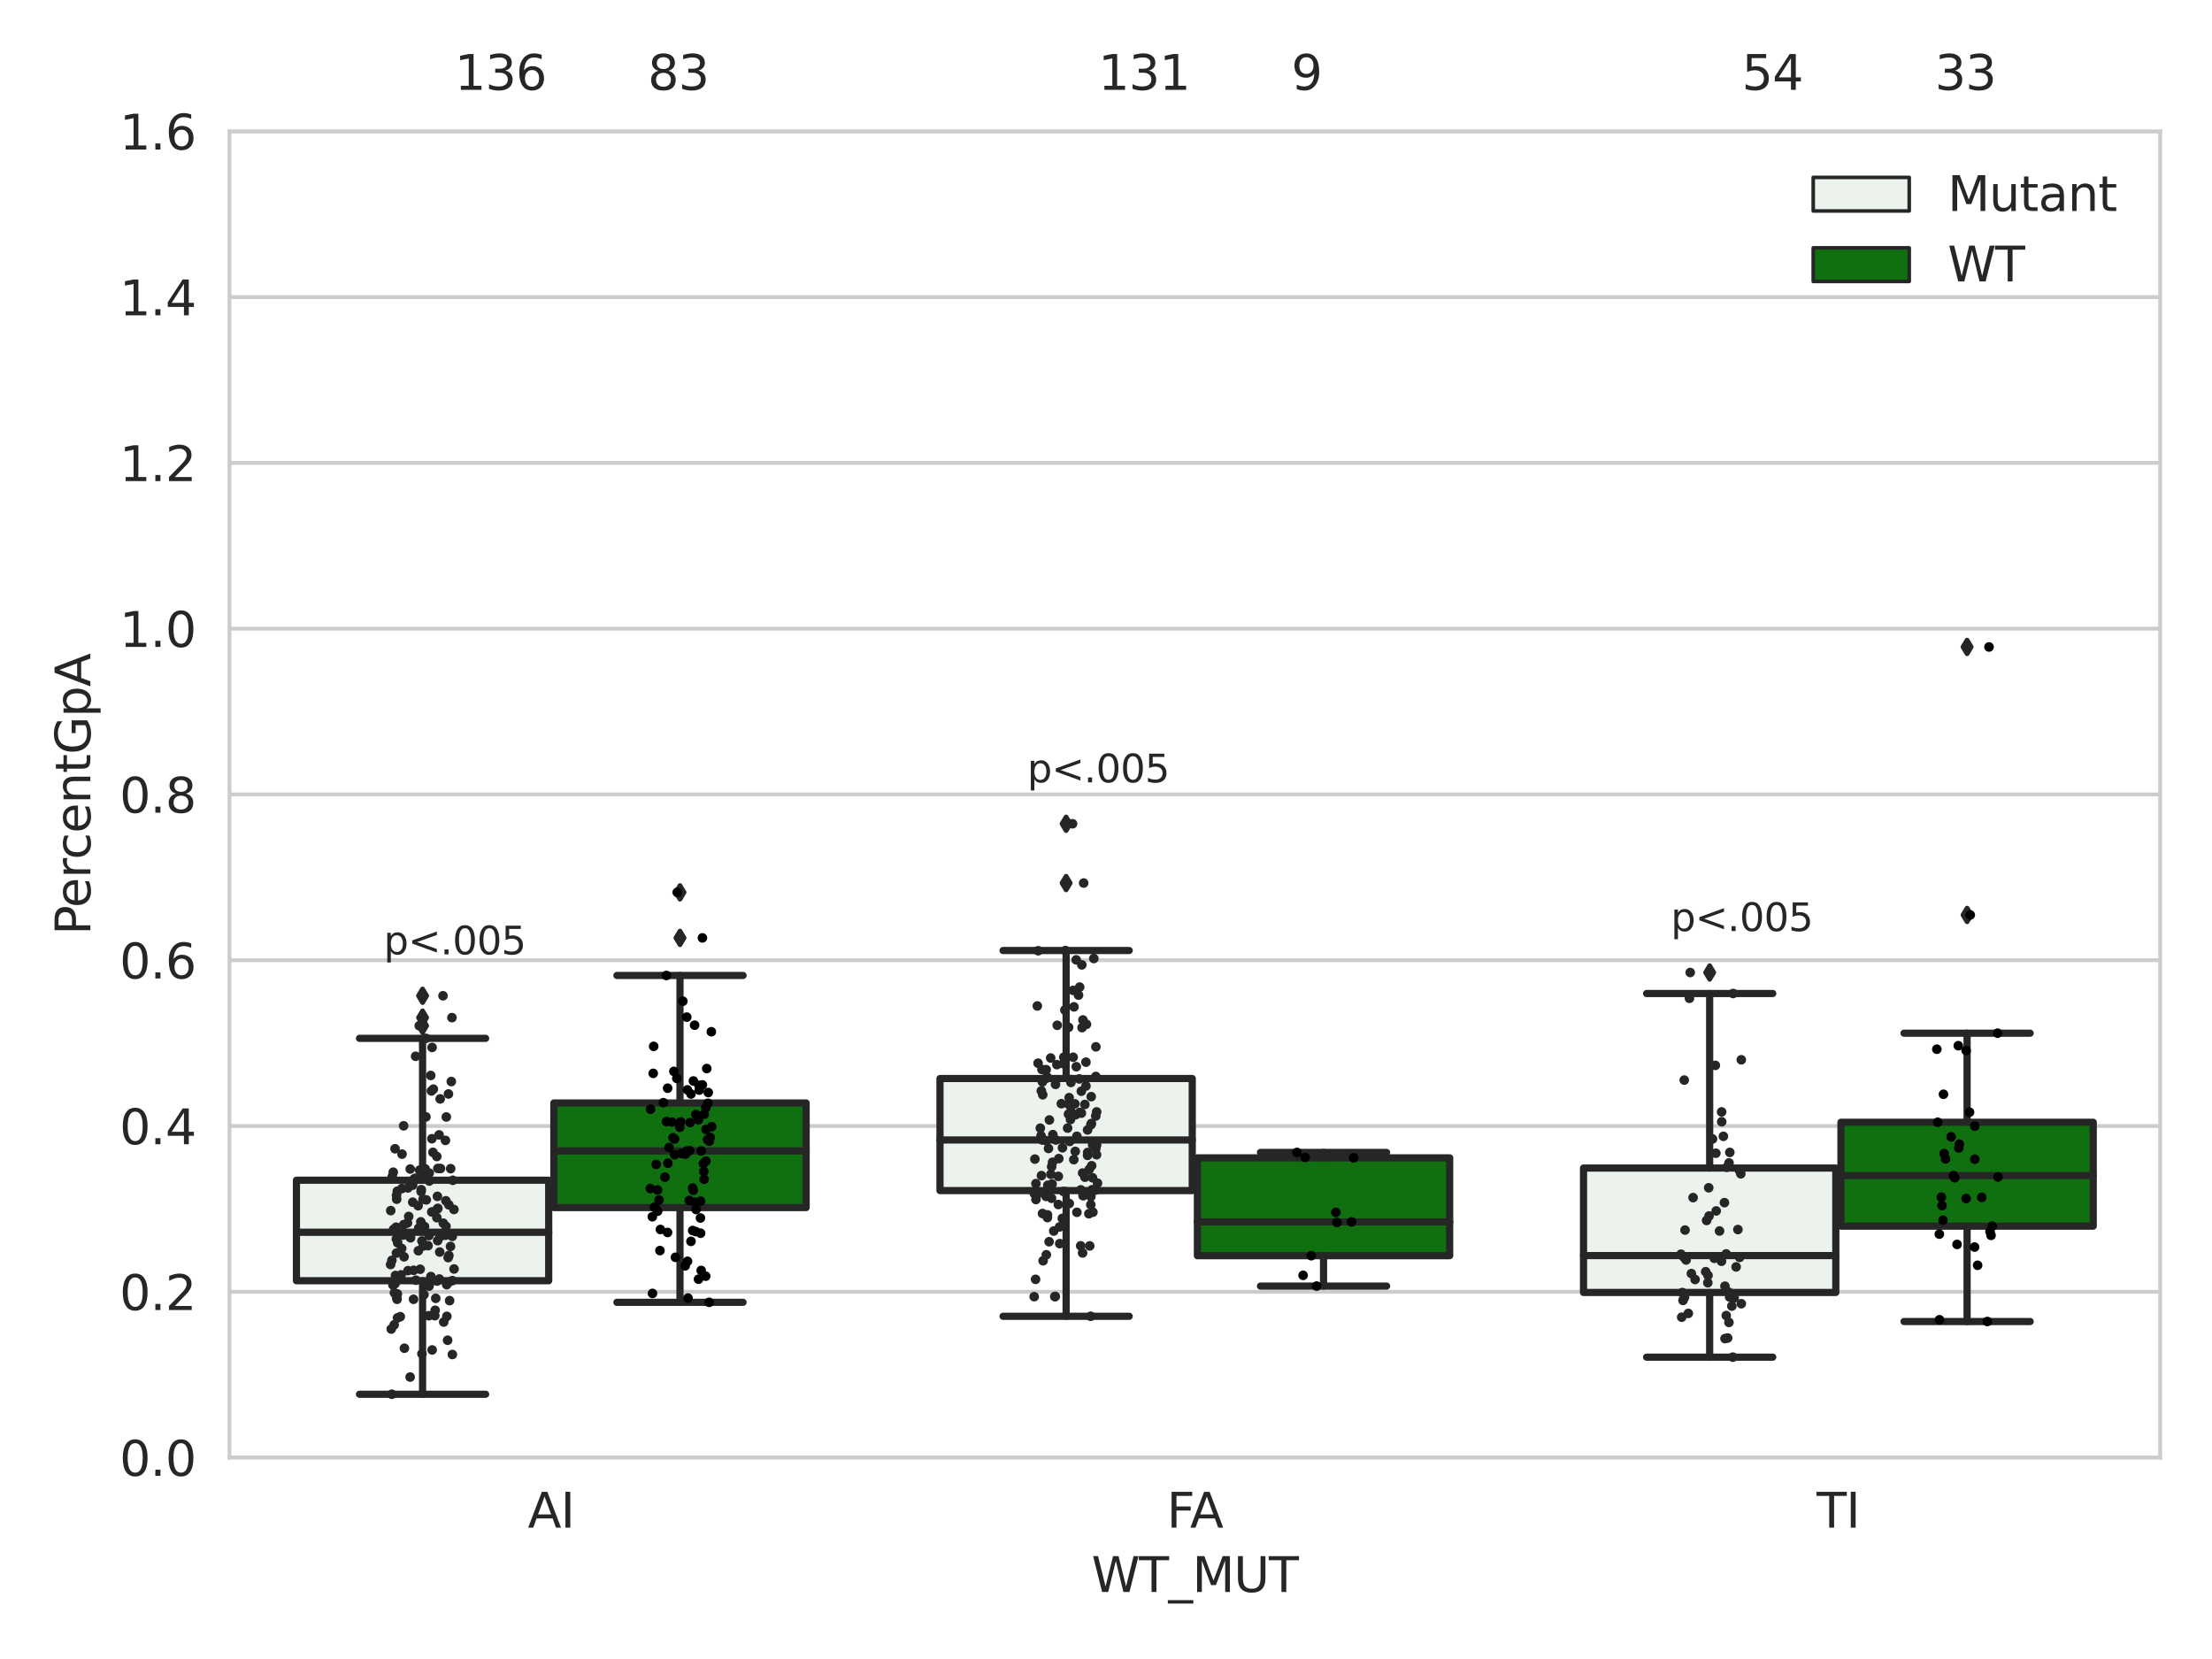 <?xml version="1.0" encoding="utf-8" standalone="no"?>
<!DOCTYPE svg PUBLIC "-//W3C//DTD SVG 1.1//EN"
  "http://www.w3.org/Graphics/SVG/1.1/DTD/svg11.dtd">
<svg xmlns:xlink="http://www.w3.org/1999/xlink" width="460.8pt" height="345.6pt" viewBox="0 0 460.8 345.6" xmlns="http://www.w3.org/2000/svg" version="1.1">
 <defs>
  <style type="text/css">*{stroke-linejoin: round; stroke-linecap: butt}</style>
 </defs>
 <g id="figure_1">
  <g id="patch_1">
   <path d="M 0 345.6 
L 460.8 345.6 
L 460.8 0 
L 0 0 
z
" style="fill: #ffffff"/>
  </g>
  <g id="axes_1">
   <g id="patch_2">
    <path d="M 47.81 303.64 
L 450 303.64 
L 450 27.354 
L 47.81 27.354 
z
" style="fill: #ffffff"/>
   </g>
   <g id="matplotlib.axis_1">
    <g id="xtick_1">
     <g id="text_1">
      <!-- AI -->
      <g style="fill: #262626" transform="translate(109.946 318.238)scale(0.1 -0.1)">
       <defs>
        <path id="DejaVuSans-41" d="M 2188 4044 
L 1331 1722 
L 3047 1722 
L 2188 4044 
z
M 1831 4666 
L 2547 4666 
L 4325 0 
L 3669 0 
L 3244 1197 
L 1141 1197 
L 716 0 
L 50 0 
L 1831 4666 
z
" transform="scale(0.016)"/>
        <path id="DejaVuSans-49" d="M 628 4666 
L 1259 4666 
L 1259 0 
L 628 0 
L 628 4666 
z
" transform="scale(0.016)"/>
       </defs>
       <use xlink:href="#DejaVuSans-41"/>
       <use xlink:href="#DejaVuSans-49" x="68.408"/>
      </g>
     </g>
    </g>
    <g id="xtick_2">
     <g id="text_2">
      <!-- FA -->
      <g style="fill: #262626" transform="translate(243.065 318.238)scale(0.1 -0.1)">
       <defs>
        <path id="DejaVuSans-46" d="M 628 4666 
L 3309 4666 
L 3309 4134 
L 1259 4134 
L 1259 2759 
L 3109 2759 
L 3109 2228 
L 1259 2228 
L 1259 0 
L 628 0 
L 628 4666 
z
" transform="scale(0.016)"/>
       </defs>
       <use xlink:href="#DejaVuSans-46"/>
       <use xlink:href="#DejaVuSans-41" x="48.395"/>
      </g>
     </g>
    </g>
    <g id="xtick_3">
     <g id="text_3">
      <!-- TI -->
      <g style="fill: #262626" transform="translate(378.439 318.238)scale(0.1 -0.1)">
       <defs>
        <path id="DejaVuSans-54" d="M -19 4666 
L 3928 4666 
L 3928 4134 
L 2272 4134 
L 2272 0 
L 1638 0 
L 1638 4134 
L -19 4134 
L -19 4666 
z
" transform="scale(0.016)"/>
       </defs>
       <use xlink:href="#DejaVuSans-54"/>
       <use xlink:href="#DejaVuSans-49" x="61.084"/>
      </g>
     </g>
    </g>
    <g id="text_4">
     <!-- WT_MUT -->
     <g style="fill: #262626" transform="translate(227.38 331.638)scale(0.1 -0.1)">
      <defs>
       <path id="DejaVuSans-57" d="M 213 4666 
L 850 4666 
L 1831 722 
L 2809 4666 
L 3519 4666 
L 4500 722 
L 5478 4666 
L 6119 4666 
L 4947 0 
L 4153 0 
L 3169 4050 
L 2175 0 
L 1381 0 
L 213 4666 
z
" transform="scale(0.016)"/>
       <path id="DejaVuSans-5f" d="M 3263 -1063 
L 3263 -1509 
L -63 -1509 
L -63 -1063 
L 3263 -1063 
z
" transform="scale(0.016)"/>
       <path id="DejaVuSans-4d" d="M 628 4666 
L 1569 4666 
L 2759 1491 
L 3956 4666 
L 4897 4666 
L 4897 0 
L 4281 0 
L 4281 4097 
L 3078 897 
L 2444 897 
L 1241 4097 
L 1241 0 
L 628 0 
L 628 4666 
z
" transform="scale(0.016)"/>
       <path id="DejaVuSans-55" d="M 556 4666 
L 1191 4666 
L 1191 1831 
Q 1191 1081 1462 751 
Q 1734 422 2344 422 
Q 2950 422 3222 751 
Q 3494 1081 3494 1831 
L 3494 4666 
L 4128 4666 
L 4128 1753 
Q 4128 841 3676 375 
Q 3225 -91 2344 -91 
Q 1459 -91 1007 375 
Q 556 841 556 1753 
L 556 4666 
z
" transform="scale(0.016)"/>
      </defs>
      <use xlink:href="#DejaVuSans-57"/>
      <use xlink:href="#DejaVuSans-54" x="98.877"/>
      <use xlink:href="#DejaVuSans-5f" x="159.961"/>
      <use xlink:href="#DejaVuSans-4d" x="209.961"/>
      <use xlink:href="#DejaVuSans-55" x="296.24"/>
      <use xlink:href="#DejaVuSans-54" x="369.434"/>
     </g>
    </g>
   </g>
   <g id="matplotlib.axis_2">
    <g id="ytick_1">
     <g id="line2d_1">
      <path d="M 47.81 303.64 
L 450 303.64 
" clip-path="url(#p687ac23a54)" style="fill: none; stroke: #cccccc; stroke-width: 0.8; stroke-linecap: round"/>
     </g>
     <g id="text_5">
      <!-- 0.0 -->
      <g style="fill: #262626" transform="translate(24.907 307.439)scale(0.1 -0.1)">
       <defs>
        <path id="DejaVuSans-30" d="M 2034 4250 
Q 1547 4250 1301 3770 
Q 1056 3291 1056 2328 
Q 1056 1369 1301 889 
Q 1547 409 2034 409 
Q 2525 409 2770 889 
Q 3016 1369 3016 2328 
Q 3016 3291 2770 3770 
Q 2525 4250 2034 4250 
z
M 2034 4750 
Q 2819 4750 3233 4129 
Q 3647 3509 3647 2328 
Q 3647 1150 3233 529 
Q 2819 -91 2034 -91 
Q 1250 -91 836 529 
Q 422 1150 422 2328 
Q 422 3509 836 4129 
Q 1250 4750 2034 4750 
z
" transform="scale(0.016)"/>
        <path id="DejaVuSans-2e" d="M 684 794 
L 1344 794 
L 1344 0 
L 684 0 
L 684 794 
z
" transform="scale(0.016)"/>
       </defs>
       <use xlink:href="#DejaVuSans-30"/>
       <use xlink:href="#DejaVuSans-2e" x="63.623"/>
       <use xlink:href="#DejaVuSans-30" x="95.41"/>
      </g>
     </g>
    </g>
    <g id="ytick_2">
     <g id="line2d_2">
      <path d="M 47.81 269.104 
L 450 269.104 
" clip-path="url(#p687ac23a54)" style="fill: none; stroke: #cccccc; stroke-width: 0.8; stroke-linecap: round"/>
     </g>
     <g id="text_6">
      <!-- 0.2 -->
      <g style="fill: #262626" transform="translate(24.907 272.903)scale(0.1 -0.1)">
       <defs>
        <path id="DejaVuSans-32" d="M 1228 531 
L 3431 531 
L 3431 0 
L 469 0 
L 469 531 
Q 828 903 1448 1529 
Q 2069 2156 2228 2338 
Q 2531 2678 2651 2914 
Q 2772 3150 2772 3378 
Q 2772 3750 2511 3984 
Q 2250 4219 1831 4219 
Q 1534 4219 1204 4116 
Q 875 4013 500 3803 
L 500 4441 
Q 881 4594 1212 4672 
Q 1544 4750 1819 4750 
Q 2544 4750 2975 4387 
Q 3406 4025 3406 3419 
Q 3406 3131 3298 2873 
Q 3191 2616 2906 2266 
Q 2828 2175 2409 1742 
Q 1991 1309 1228 531 
z
" transform="scale(0.016)"/>
       </defs>
       <use xlink:href="#DejaVuSans-30"/>
       <use xlink:href="#DejaVuSans-2e" x="63.623"/>
       <use xlink:href="#DejaVuSans-32" x="95.41"/>
      </g>
     </g>
    </g>
    <g id="ytick_3">
     <g id="line2d_3">
      <path d="M 47.81 234.568 
L 450 234.568 
" clip-path="url(#p687ac23a54)" style="fill: none; stroke: #cccccc; stroke-width: 0.8; stroke-linecap: round"/>
     </g>
     <g id="text_7">
      <!-- 0.4 -->
      <g style="fill: #262626" transform="translate(24.907 238.368)scale(0.1 -0.1)">
       <defs>
        <path id="DejaVuSans-34" d="M 2419 4116 
L 825 1625 
L 2419 1625 
L 2419 4116 
z
M 2253 4666 
L 3047 4666 
L 3047 1625 
L 3713 1625 
L 3713 1100 
L 3047 1100 
L 3047 0 
L 2419 0 
L 2419 1100 
L 313 1100 
L 313 1709 
L 2253 4666 
z
" transform="scale(0.016)"/>
       </defs>
       <use xlink:href="#DejaVuSans-30"/>
       <use xlink:href="#DejaVuSans-2e" x="63.623"/>
       <use xlink:href="#DejaVuSans-34" x="95.41"/>
      </g>
     </g>
    </g>
    <g id="ytick_4">
     <g id="line2d_4">
      <path d="M 47.81 200.033 
L 450 200.033 
" clip-path="url(#p687ac23a54)" style="fill: none; stroke: #cccccc; stroke-width: 0.8; stroke-linecap: round"/>
     </g>
     <g id="text_8">
      <!-- 0.6 -->
      <g style="fill: #262626" transform="translate(24.907 203.832)scale(0.1 -0.1)">
       <defs>
        <path id="DejaVuSans-36" d="M 2113 2584 
Q 1688 2584 1439 2293 
Q 1191 2003 1191 1497 
Q 1191 994 1439 701 
Q 1688 409 2113 409 
Q 2538 409 2786 701 
Q 3034 994 3034 1497 
Q 3034 2003 2786 2293 
Q 2538 2584 2113 2584 
z
M 3366 4563 
L 3366 3988 
Q 3128 4100 2886 4159 
Q 2644 4219 2406 4219 
Q 1781 4219 1451 3797 
Q 1122 3375 1075 2522 
Q 1259 2794 1537 2939 
Q 1816 3084 2150 3084 
Q 2853 3084 3261 2657 
Q 3669 2231 3669 1497 
Q 3669 778 3244 343 
Q 2819 -91 2113 -91 
Q 1303 -91 875 529 
Q 447 1150 447 2328 
Q 447 3434 972 4092 
Q 1497 4750 2381 4750 
Q 2619 4750 2861 4703 
Q 3103 4656 3366 4563 
z
" transform="scale(0.016)"/>
       </defs>
       <use xlink:href="#DejaVuSans-30"/>
       <use xlink:href="#DejaVuSans-2e" x="63.623"/>
       <use xlink:href="#DejaVuSans-36" x="95.41"/>
      </g>
     </g>
    </g>
    <g id="ytick_5">
     <g id="line2d_5">
      <path d="M 47.81 165.497 
L 450 165.497 
" clip-path="url(#p687ac23a54)" style="fill: none; stroke: #cccccc; stroke-width: 0.8; stroke-linecap: round"/>
     </g>
     <g id="text_9">
      <!-- 0.8 -->
      <g style="fill: #262626" transform="translate(24.907 169.296)scale(0.1 -0.1)">
       <defs>
        <path id="DejaVuSans-38" d="M 2034 2216 
Q 1584 2216 1326 1975 
Q 1069 1734 1069 1313 
Q 1069 891 1326 650 
Q 1584 409 2034 409 
Q 2484 409 2743 651 
Q 3003 894 3003 1313 
Q 3003 1734 2745 1975 
Q 2488 2216 2034 2216 
z
M 1403 2484 
Q 997 2584 770 2862 
Q 544 3141 544 3541 
Q 544 4100 942 4425 
Q 1341 4750 2034 4750 
Q 2731 4750 3128 4425 
Q 3525 4100 3525 3541 
Q 3525 3141 3298 2862 
Q 3072 2584 2669 2484 
Q 3125 2378 3379 2068 
Q 3634 1759 3634 1313 
Q 3634 634 3220 271 
Q 2806 -91 2034 -91 
Q 1263 -91 848 271 
Q 434 634 434 1313 
Q 434 1759 690 2068 
Q 947 2378 1403 2484 
z
M 1172 3481 
Q 1172 3119 1398 2916 
Q 1625 2713 2034 2713 
Q 2441 2713 2670 2916 
Q 2900 3119 2900 3481 
Q 2900 3844 2670 4047 
Q 2441 4250 2034 4250 
Q 1625 4250 1398 4047 
Q 1172 3844 1172 3481 
z
" transform="scale(0.016)"/>
       </defs>
       <use xlink:href="#DejaVuSans-30"/>
       <use xlink:href="#DejaVuSans-2e" x="63.623"/>
       <use xlink:href="#DejaVuSans-38" x="95.41"/>
      </g>
     </g>
    </g>
    <g id="ytick_6">
     <g id="line2d_6">
      <path d="M 47.81 130.961 
L 450 130.961 
" clip-path="url(#p687ac23a54)" style="fill: none; stroke: #cccccc; stroke-width: 0.8; stroke-linecap: round"/>
     </g>
     <g id="text_10">
      <!-- 1.0 -->
      <g style="fill: #262626" transform="translate(24.907 134.76)scale(0.1 -0.1)">
       <defs>
        <path id="DejaVuSans-31" d="M 794 531 
L 1825 531 
L 1825 4091 
L 703 3866 
L 703 4441 
L 1819 4666 
L 2450 4666 
L 2450 531 
L 3481 531 
L 3481 0 
L 794 0 
L 794 531 
z
" transform="scale(0.016)"/>
       </defs>
       <use xlink:href="#DejaVuSans-31"/>
       <use xlink:href="#DejaVuSans-2e" x="63.623"/>
       <use xlink:href="#DejaVuSans-30" x="95.41"/>
      </g>
     </g>
    </g>
    <g id="ytick_7">
     <g id="line2d_7">
      <path d="M 47.81 96.425 
L 450 96.425 
" clip-path="url(#p687ac23a54)" style="fill: none; stroke: #cccccc; stroke-width: 0.8; stroke-linecap: round"/>
     </g>
     <g id="text_11">
      <!-- 1.2 -->
      <g style="fill: #262626" transform="translate(24.907 100.225)scale(0.1 -0.1)">
       <use xlink:href="#DejaVuSans-31"/>
       <use xlink:href="#DejaVuSans-2e" x="63.623"/>
       <use xlink:href="#DejaVuSans-32" x="95.41"/>
      </g>
     </g>
    </g>
    <g id="ytick_8">
     <g id="line2d_8">
      <path d="M 47.81 61.89 
L 450 61.89 
" clip-path="url(#p687ac23a54)" style="fill: none; stroke: #cccccc; stroke-width: 0.8; stroke-linecap: round"/>
     </g>
     <g id="text_12">
      <!-- 1.4 -->
      <g style="fill: #262626" transform="translate(24.907 65.689)scale(0.1 -0.1)">
       <use xlink:href="#DejaVuSans-31"/>
       <use xlink:href="#DejaVuSans-2e" x="63.623"/>
       <use xlink:href="#DejaVuSans-34" x="95.41"/>
      </g>
     </g>
    </g>
    <g id="ytick_9">
     <g id="line2d_9">
      <path d="M 47.81 27.354 
L 450 27.354 
" clip-path="url(#p687ac23a54)" style="fill: none; stroke: #cccccc; stroke-width: 0.8; stroke-linecap: round"/>
     </g>
     <g id="text_13">
      <!-- 1.6 -->
      <g style="fill: #262626" transform="translate(24.907 31.153)scale(0.1 -0.1)">
       <use xlink:href="#DejaVuSans-31"/>
       <use xlink:href="#DejaVuSans-2e" x="63.623"/>
       <use xlink:href="#DejaVuSans-36" x="95.41"/>
      </g>
     </g>
    </g>
    <g id="text_14">
     <!-- PercentGpA -->
     <g style="fill: #262626" transform="translate(18.827 194.774)rotate(-90)scale(0.1 -0.1)">
      <defs>
       <path id="DejaVuSans-50" d="M 1259 4147 
L 1259 2394 
L 2053 2394 
Q 2494 2394 2734 2622 
Q 2975 2850 2975 3272 
Q 2975 3691 2734 3919 
Q 2494 4147 2053 4147 
L 1259 4147 
z
M 628 4666 
L 2053 4666 
Q 2838 4666 3239 4311 
Q 3641 3956 3641 3272 
Q 3641 2581 3239 2228 
Q 2838 1875 2053 1875 
L 1259 1875 
L 1259 0 
L 628 0 
L 628 4666 
z
" transform="scale(0.016)"/>
       <path id="DejaVuSans-65" d="M 3597 1894 
L 3597 1613 
L 953 1613 
Q 991 1019 1311 708 
Q 1631 397 2203 397 
Q 2534 397 2845 478 
Q 3156 559 3463 722 
L 3463 178 
Q 3153 47 2828 -22 
Q 2503 -91 2169 -91 
Q 1331 -91 842 396 
Q 353 884 353 1716 
Q 353 2575 817 3079 
Q 1281 3584 2069 3584 
Q 2775 3584 3186 3129 
Q 3597 2675 3597 1894 
z
M 3022 2063 
Q 3016 2534 2758 2815 
Q 2500 3097 2075 3097 
Q 1594 3097 1305 2825 
Q 1016 2553 972 2059 
L 3022 2063 
z
" transform="scale(0.016)"/>
       <path id="DejaVuSans-72" d="M 2631 2963 
Q 2534 3019 2420 3045 
Q 2306 3072 2169 3072 
Q 1681 3072 1420 2755 
Q 1159 2438 1159 1844 
L 1159 0 
L 581 0 
L 581 3500 
L 1159 3500 
L 1159 2956 
Q 1341 3275 1631 3429 
Q 1922 3584 2338 3584 
Q 2397 3584 2469 3576 
Q 2541 3569 2628 3553 
L 2631 2963 
z
" transform="scale(0.016)"/>
       <path id="DejaVuSans-63" d="M 3122 3366 
L 3122 2828 
Q 2878 2963 2633 3030 
Q 2388 3097 2138 3097 
Q 1578 3097 1268 2742 
Q 959 2388 959 1747 
Q 959 1106 1268 751 
Q 1578 397 2138 397 
Q 2388 397 2633 464 
Q 2878 531 3122 666 
L 3122 134 
Q 2881 22 2623 -34 
Q 2366 -91 2075 -91 
Q 1284 -91 818 406 
Q 353 903 353 1747 
Q 353 2603 823 3093 
Q 1294 3584 2113 3584 
Q 2378 3584 2631 3529 
Q 2884 3475 3122 3366 
z
" transform="scale(0.016)"/>
       <path id="DejaVuSans-6e" d="M 3513 2113 
L 3513 0 
L 2938 0 
L 2938 2094 
Q 2938 2591 2744 2837 
Q 2550 3084 2163 3084 
Q 1697 3084 1428 2787 
Q 1159 2491 1159 1978 
L 1159 0 
L 581 0 
L 581 3500 
L 1159 3500 
L 1159 2956 
Q 1366 3272 1645 3428 
Q 1925 3584 2291 3584 
Q 2894 3584 3203 3211 
Q 3513 2838 3513 2113 
z
" transform="scale(0.016)"/>
       <path id="DejaVuSans-74" d="M 1172 4494 
L 1172 3500 
L 2356 3500 
L 2356 3053 
L 1172 3053 
L 1172 1153 
Q 1172 725 1289 603 
Q 1406 481 1766 481 
L 2356 481 
L 2356 0 
L 1766 0 
Q 1100 0 847 248 
Q 594 497 594 1153 
L 594 3053 
L 172 3053 
L 172 3500 
L 594 3500 
L 594 4494 
L 1172 4494 
z
" transform="scale(0.016)"/>
       <path id="DejaVuSans-47" d="M 3809 666 
L 3809 1919 
L 2778 1919 
L 2778 2438 
L 4434 2438 
L 4434 434 
Q 4069 175 3628 42 
Q 3188 -91 2688 -91 
Q 1594 -91 976 548 
Q 359 1188 359 2328 
Q 359 3472 976 4111 
Q 1594 4750 2688 4750 
Q 3144 4750 3555 4637 
Q 3966 4525 4313 4306 
L 4313 3634 
Q 3963 3931 3569 4081 
Q 3175 4231 2741 4231 
Q 1884 4231 1454 3753 
Q 1025 3275 1025 2328 
Q 1025 1384 1454 906 
Q 1884 428 2741 428 
Q 3075 428 3337 486 
Q 3600 544 3809 666 
z
" transform="scale(0.016)"/>
       <path id="DejaVuSans-70" d="M 1159 525 
L 1159 -1331 
L 581 -1331 
L 581 3500 
L 1159 3500 
L 1159 2969 
Q 1341 3281 1617 3432 
Q 1894 3584 2278 3584 
Q 2916 3584 3314 3078 
Q 3713 2572 3713 1747 
Q 3713 922 3314 415 
Q 2916 -91 2278 -91 
Q 1894 -91 1617 61 
Q 1341 213 1159 525 
z
M 3116 1747 
Q 3116 2381 2855 2742 
Q 2594 3103 2138 3103 
Q 1681 3103 1420 2742 
Q 1159 2381 1159 1747 
Q 1159 1113 1420 752 
Q 1681 391 2138 391 
Q 2594 391 2855 752 
Q 3116 1113 3116 1747 
z
" transform="scale(0.016)"/>
      </defs>
      <use xlink:href="#DejaVuSans-50"/>
      <use xlink:href="#DejaVuSans-65" x="56.678"/>
      <use xlink:href="#DejaVuSans-72" x="118.201"/>
      <use xlink:href="#DejaVuSans-63" x="157.064"/>
      <use xlink:href="#DejaVuSans-65" x="212.045"/>
      <use xlink:href="#DejaVuSans-6e" x="273.568"/>
      <use xlink:href="#DejaVuSans-74" x="336.947"/>
      <use xlink:href="#DejaVuSans-47" x="376.156"/>
      <use xlink:href="#DejaVuSans-70" x="453.646"/>
      <use xlink:href="#DejaVuSans-41" x="517.123"/>
     </g>
    </g>
   </g>
   <g id="patch_3">
    <path d="M 61.753 266.802 
L 114.305 266.802 
L 114.305 245.863 
L 61.753 245.863 
L 61.753 266.802 
z
" clip-path="url(#p687ac23a54)" style="fill: #ecf2ec; stroke: #262626; stroke-width: 1.5; stroke-linejoin: miter"/>
   </g>
   <g id="patch_4">
    <path d="M 115.378 251.559 
L 167.931 251.559 
L 167.931 229.768 
L 115.378 229.768 
L 115.378 251.559 
z
" clip-path="url(#p687ac23a54)" style="fill: #107010; stroke: #262626; stroke-width: 1.5; stroke-linejoin: miter"/>
   </g>
   <g id="patch_5">
    <path d="M 195.816 248.02 
L 248.369 248.02 
L 248.369 224.679 
L 195.816 224.679 
L 195.816 248.02 
z
" clip-path="url(#p687ac23a54)" style="fill: #ecf2ec; stroke: #262626; stroke-width: 1.5; stroke-linejoin: miter"/>
   </g>
   <g id="patch_6">
    <path d="M 249.441 261.585 
L 301.994 261.585 
L 301.994 241.199 
L 249.441 241.199 
L 249.441 261.585 
z
" clip-path="url(#p687ac23a54)" style="fill: #107010; stroke: #262626; stroke-width: 1.5; stroke-linejoin: miter"/>
   </g>
   <g id="patch_7">
    <path d="M 329.879 269.246 
L 382.432 269.246 
L 382.432 243.33 
L 329.879 243.33 
L 329.879 269.246 
z
" clip-path="url(#p687ac23a54)" style="fill: #ecf2ec; stroke: #262626; stroke-width: 1.5; stroke-linejoin: miter"/>
   </g>
   <g id="patch_8">
    <path d="M 383.505 255.426 
L 436.057 255.426 
L 436.057 233.786 
L 383.505 233.786 
L 383.505 255.426 
z
" clip-path="url(#p687ac23a54)" style="fill: #107010; stroke: #262626; stroke-width: 1.5; stroke-linejoin: miter"/>
   </g>
   <g id="patch_9">
    <path d="M 114.842 303.64 
L 114.842 303.64 
L 114.842 303.64 
L 114.842 303.64 
z
" clip-path="url(#p687ac23a54)" style="fill: #ecf2ec; stroke: #262626; stroke-width: 0.75; stroke-linejoin: miter"/>
   </g>
   <g id="patch_10">
    <path d="M 114.842 303.64 
L 114.842 303.64 
L 114.842 303.64 
L 114.842 303.64 
z
" clip-path="url(#p687ac23a54)" style="fill: #107010; stroke: #262626; stroke-width: 0.75; stroke-linejoin: miter"/>
   </g>
   <g id="PathCollection_1"/>
   <g id="PathCollection_2"/>
   <g id="line2d_10">
    <path d="M 88.029 266.802 
L 88.029 290.449 
" clip-path="url(#p687ac23a54)" style="fill: none; stroke: #262626; stroke-width: 1.5; stroke-linecap: round"/>
   </g>
   <g id="line2d_11">
    <path d="M 88.029 245.863 
L 88.029 216.306 
" clip-path="url(#p687ac23a54)" style="fill: none; stroke: #262626; stroke-width: 1.5; stroke-linecap: round"/>
   </g>
   <g id="line2d_12">
    <path d="M 74.891 290.449 
L 101.167 290.449 
" clip-path="url(#p687ac23a54)" style="fill: none; stroke: #262626; stroke-width: 1.5; stroke-linecap: round"/>
   </g>
   <g id="line2d_13">
    <path d="M 74.891 216.306 
L 101.167 216.306 
" clip-path="url(#p687ac23a54)" style="fill: none; stroke: #262626; stroke-width: 1.5; stroke-linecap: round"/>
   </g>
   <g id="line2d_14">
    <defs>
     <path id="m482fcf0f7b" d="M -0 1.414 
L 0.849 0 
L 0 -1.414 
L -0.849 -0 
z
" style="stroke: #262626; stroke-linejoin: miter"/>
    </defs>
    <g clip-path="url(#p687ac23a54)">
     <use xlink:href="#m482fcf0f7b" x="88.029" y="211.993" style="fill: #262626; stroke: #262626; stroke-linejoin: miter"/>
     <use xlink:href="#m482fcf0f7b" x="88.029" y="213.683" style="fill: #262626; stroke: #262626; stroke-linejoin: miter"/>
     <use xlink:href="#m482fcf0f7b" x="88.029" y="207.438" style="fill: #262626; stroke: #262626; stroke-linejoin: miter"/>
    </g>
   </g>
   <g id="line2d_15">
    <path d="M 141.654 251.559 
L 141.654 271.298 
" clip-path="url(#p687ac23a54)" style="fill: none; stroke: #262626; stroke-width: 1.5; stroke-linecap: round"/>
   </g>
   <g id="line2d_16">
    <path d="M 141.654 229.768 
L 141.654 203.21 
" clip-path="url(#p687ac23a54)" style="fill: none; stroke: #262626; stroke-width: 1.5; stroke-linecap: round"/>
   </g>
   <g id="line2d_17">
    <path d="M 128.516 271.298 
L 154.793 271.298 
" clip-path="url(#p687ac23a54)" style="fill: none; stroke: #262626; stroke-width: 1.5; stroke-linecap: round"/>
   </g>
   <g id="line2d_18">
    <path d="M 128.516 203.21 
L 154.793 203.21 
" clip-path="url(#p687ac23a54)" style="fill: none; stroke: #262626; stroke-width: 1.5; stroke-linecap: round"/>
   </g>
   <g id="line2d_19">
    <g clip-path="url(#p687ac23a54)">
     <use xlink:href="#m482fcf0f7b" x="141.654" y="185.896" style="fill: #262626; stroke: #262626; stroke-linejoin: miter"/>
     <use xlink:href="#m482fcf0f7b" x="141.654" y="195.378" style="fill: #262626; stroke: #262626; stroke-linejoin: miter"/>
    </g>
   </g>
   <g id="line2d_20">
    <path d="M 222.092 248.02 
L 222.092 274.204 
" clip-path="url(#p687ac23a54)" style="fill: none; stroke: #262626; stroke-width: 1.5; stroke-linecap: round"/>
   </g>
   <g id="line2d_21">
    <path d="M 222.092 224.679 
L 222.092 198.01 
" clip-path="url(#p687ac23a54)" style="fill: none; stroke: #262626; stroke-width: 1.5; stroke-linecap: round"/>
   </g>
   <g id="line2d_22">
    <path d="M 208.954 274.204 
L 235.231 274.204 
" clip-path="url(#p687ac23a54)" style="fill: none; stroke: #262626; stroke-width: 1.5; stroke-linecap: round"/>
   </g>
   <g id="line2d_23">
    <path d="M 208.954 198.01 
L 235.231 198.01 
" clip-path="url(#p687ac23a54)" style="fill: none; stroke: #262626; stroke-width: 1.5; stroke-linecap: round"/>
   </g>
   <g id="line2d_24">
    <g clip-path="url(#p687ac23a54)">
     <use xlink:href="#m482fcf0f7b" x="222.092" y="171.607" style="fill: #262626; stroke: #262626; stroke-linejoin: miter"/>
     <use xlink:href="#m482fcf0f7b" x="222.092" y="183.957" style="fill: #262626; stroke: #262626; stroke-linejoin: miter"/>
    </g>
   </g>
   <g id="line2d_25">
    <path d="M 275.718 261.585 
L 275.718 267.911 
" clip-path="url(#p687ac23a54)" style="fill: none; stroke: #262626; stroke-width: 1.5; stroke-linecap: round"/>
   </g>
   <g id="line2d_26">
    <path d="M 275.718 241.199 
L 275.718 240.075 
" clip-path="url(#p687ac23a54)" style="fill: none; stroke: #262626; stroke-width: 1.5; stroke-linecap: round"/>
   </g>
   <g id="line2d_27">
    <path d="M 262.579 267.911 
L 288.856 267.911 
" clip-path="url(#p687ac23a54)" style="fill: none; stroke: #262626; stroke-width: 1.5; stroke-linecap: round"/>
   </g>
   <g id="line2d_28">
    <path d="M 262.579 240.075 
L 288.856 240.075 
" clip-path="url(#p687ac23a54)" style="fill: none; stroke: #262626; stroke-width: 1.5; stroke-linecap: round"/>
   </g>
   <g id="line2d_29"/>
   <g id="line2d_30">
    <path d="M 356.156 269.246 
L 356.156 282.721 
" clip-path="url(#p687ac23a54)" style="fill: none; stroke: #262626; stroke-width: 1.5; stroke-linecap: round"/>
   </g>
   <g id="line2d_31">
    <path d="M 356.156 243.33 
L 356.156 206.967 
" clip-path="url(#p687ac23a54)" style="fill: none; stroke: #262626; stroke-width: 1.5; stroke-linecap: round"/>
   </g>
   <g id="line2d_32">
    <path d="M 343.017 282.721 
L 369.294 282.721 
" clip-path="url(#p687ac23a54)" style="fill: none; stroke: #262626; stroke-width: 1.5; stroke-linecap: round"/>
   </g>
   <g id="line2d_33">
    <path d="M 343.017 206.967 
L 369.294 206.967 
" clip-path="url(#p687ac23a54)" style="fill: none; stroke: #262626; stroke-width: 1.5; stroke-linecap: round"/>
   </g>
   <g id="line2d_34">
    <g clip-path="url(#p687ac23a54)">
     <use xlink:href="#m482fcf0f7b" x="356.156" y="202.589" style="fill: #262626; stroke: #262626; stroke-linejoin: miter"/>
    </g>
   </g>
   <g id="line2d_35">
    <path d="M 409.781 255.426 
L 409.781 275.296 
" clip-path="url(#p687ac23a54)" style="fill: none; stroke: #262626; stroke-width: 1.5; stroke-linecap: round"/>
   </g>
   <g id="line2d_36">
    <path d="M 409.781 233.786 
L 409.781 215.232 
" clip-path="url(#p687ac23a54)" style="fill: none; stroke: #262626; stroke-width: 1.5; stroke-linecap: round"/>
   </g>
   <g id="line2d_37">
    <path d="M 396.643 275.296 
L 422.919 275.296 
" clip-path="url(#p687ac23a54)" style="fill: none; stroke: #262626; stroke-width: 1.5; stroke-linecap: round"/>
   </g>
   <g id="line2d_38">
    <path d="M 396.643 215.232 
L 422.919 215.232 
" clip-path="url(#p687ac23a54)" style="fill: none; stroke: #262626; stroke-width: 1.5; stroke-linecap: round"/>
   </g>
   <g id="line2d_39">
    <g clip-path="url(#p687ac23a54)">
     <use xlink:href="#m482fcf0f7b" x="409.781" y="134.771" style="fill: #262626; stroke: #262626; stroke-linejoin: miter"/>
     <use xlink:href="#m482fcf0f7b" x="409.781" y="190.6" style="fill: #262626; stroke: #262626; stroke-linejoin: miter"/>
    </g>
   </g>
   <g id="line2d_40">
    <path d="M 61.753 256.702 
L 114.305 256.702 
" clip-path="url(#p687ac23a54)" style="fill: none; stroke: #262626; stroke-width: 1.5; stroke-linecap: round"/>
   </g>
   <g id="line2d_41">
    <path d="M 115.378 239.751 
L 167.931 239.751 
" clip-path="url(#p687ac23a54)" style="fill: none; stroke: #262626; stroke-width: 1.5; stroke-linecap: round"/>
   </g>
   <g id="line2d_42">
    <path d="M 195.816 237.478 
L 248.369 237.478 
" clip-path="url(#p687ac23a54)" style="fill: none; stroke: #262626; stroke-width: 1.5; stroke-linecap: round"/>
   </g>
   <g id="line2d_43">
    <path d="M 249.441 254.543 
L 301.994 254.543 
" clip-path="url(#p687ac23a54)" style="fill: none; stroke: #262626; stroke-width: 1.5; stroke-linecap: round"/>
   </g>
   <g id="line2d_44">
    <path d="M 329.879 261.566 
L 382.432 261.566 
" clip-path="url(#p687ac23a54)" style="fill: none; stroke: #262626; stroke-width: 1.5; stroke-linecap: round"/>
   </g>
   <g id="line2d_45">
    <path d="M 383.505 244.892 
L 436.057 244.892 
" clip-path="url(#p687ac23a54)" style="fill: none; stroke: #262626; stroke-width: 1.5; stroke-linecap: round"/>
   </g>
   <g id="patch_11">
    <path d="M 47.81 303.64 
L 47.81 27.354 
" style="fill: none; stroke: #cccccc; stroke-width: 0.8; stroke-linejoin: miter; stroke-linecap: square"/>
   </g>
   <g id="patch_12">
    <path d="M 450 303.64 
L 450 27.354 
" style="fill: none; stroke: #cccccc; stroke-width: 0.8; stroke-linejoin: miter; stroke-linecap: square"/>
   </g>
   <g id="patch_13">
    <path d="M 47.81 303.64 
L 450 303.64 
" style="fill: none; stroke: #cccccc; stroke-width: 0.8; stroke-linejoin: miter; stroke-linecap: square"/>
   </g>
   <g id="patch_14">
    <path d="M 47.81 27.354 
L 450 27.354 
" style="fill: none; stroke: #cccccc; stroke-width: 0.8; stroke-linejoin: miter; stroke-linecap: square"/>
   </g>
   <g id="PathCollection_3">
    <defs>
     <path id="C0_0_9bff4dd8b6" d="M 0 1 
C 0.265 1 0.52 0.895 0.707 0.707 
C 0.895 0.52 1 0.265 1 -0 
C 1 -0.265 0.895 -0.52 0.707 -0.707 
C 0.52 -0.895 0.265 -1 0 -1 
C -0.265 -1 -0.52 -0.895 -0.707 -0.707 
C -0.895 -0.52 -1 -0.265 -1 0 
C -1 0.265 -0.895 0.52 -0.707 0.707 
C -0.52 0.895 -0.265 1 0 1 
z
"/>
    </defs>
    <g clip-path="url(#p687ac23a54)">
     <use xlink:href="#C0_0_9bff4dd8b6" x="82.583" y="261.048" style="fill: #262626"/>
    </g>
    <g clip-path="url(#p687ac23a54)">
     <use xlink:href="#C0_0_9bff4dd8b6" x="86.54" y="245.449" style="fill: #262626"/>
    </g>
    <g clip-path="url(#p687ac23a54)">
     <use xlink:href="#C0_0_9bff4dd8b6" x="82.607" y="248.983" style="fill: #262626"/>
    </g>
    <g clip-path="url(#p687ac23a54)">
     <use xlink:href="#C0_0_9bff4dd8b6" x="93.087" y="274.218" style="fill: #262626"/>
    </g>
    <g clip-path="url(#p687ac23a54)">
     <use xlink:href="#C0_0_9bff4dd8b6" x="89.974" y="237.216" style="fill: #262626"/>
    </g>
    <g clip-path="url(#p687ac23a54)">
     <use xlink:href="#C0_0_9bff4dd8b6" x="89.762" y="265.928" style="fill: #262626"/>
    </g>
    <g clip-path="url(#p687ac23a54)">
     <use xlink:href="#C0_0_9bff4dd8b6" x="82.639" y="249.812" style="fill: #262626"/>
    </g>
    <g clip-path="url(#p687ac23a54)">
     <use xlink:href="#C0_0_9bff4dd8b6" x="94.218" y="257.558" style="fill: #262626"/>
    </g>
    <g clip-path="url(#p687ac23a54)">
     <use xlink:href="#C0_0_9bff4dd8b6" x="89.168" y="259.491" style="fill: #262626"/>
    </g>
    <g clip-path="url(#p687ac23a54)">
     <use xlink:href="#C0_0_9bff4dd8b6" x="83.384" y="274.287" style="fill: #262626"/>
    </g>
    <g clip-path="url(#p687ac23a54)">
     <use xlink:href="#C0_0_9bff4dd8b6" x="86.637" y="266.688" style="fill: #262626"/>
    </g>
    <g clip-path="url(#p687ac23a54)">
     <use xlink:href="#C0_0_9bff4dd8b6" x="86.581" y="220.043" style="fill: #262626"/>
    </g>
    <g clip-path="url(#p687ac23a54)">
     <use xlink:href="#C0_0_9bff4dd8b6" x="91.697" y="228.922" style="fill: #262626"/>
    </g>
    <g clip-path="url(#p687ac23a54)">
     <use xlink:href="#C0_0_9bff4dd8b6" x="91.048" y="266.865" style="fill: #262626"/>
    </g>
    <g clip-path="url(#p687ac23a54)">
     <use xlink:href="#C0_0_9bff4dd8b6" x="91.171" y="258.451" style="fill: #262626"/>
    </g>
    <g clip-path="url(#p687ac23a54)">
     <use xlink:href="#C0_0_9bff4dd8b6" x="91.602" y="260.824" style="fill: #262626"/>
    </g>
    <g clip-path="url(#p687ac23a54)">
     <use xlink:href="#C0_0_9bff4dd8b6" x="86.178" y="264.628" style="fill: #262626"/>
    </g>
    <g clip-path="url(#p687ac23a54)">
     <use xlink:href="#C0_0_9bff4dd8b6" x="81.638" y="262.557" style="fill: #262626"/>
    </g>
    <g clip-path="url(#p687ac23a54)">
     <use xlink:href="#C0_0_9bff4dd8b6" x="81.504" y="276.867" style="fill: #262626"/>
    </g>
    <g clip-path="url(#p687ac23a54)">
     <use xlink:href="#C0_0_9bff4dd8b6" x="93.665" y="270.941" style="fill: #262626"/>
    </g>
    <g clip-path="url(#p687ac23a54)">
     <use xlink:href="#C0_0_9bff4dd8b6" x="87.896" y="282.022" style="fill: #262626"/>
    </g>
    <g clip-path="url(#p687ac23a54)">
     <use xlink:href="#C0_0_9bff4dd8b6" x="87.413" y="243.767" style="fill: #262626"/>
    </g>
    <g clip-path="url(#p687ac23a54)">
     <use xlink:href="#C0_0_9bff4dd8b6" x="85.438" y="286.868" style="fill: #262626"/>
    </g>
    <g clip-path="url(#p687ac23a54)">
     <use xlink:href="#C0_0_9bff4dd8b6" x="91.716" y="257.599" style="fill: #262626"/>
    </g>
    <g clip-path="url(#p687ac23a54)">
     <use xlink:href="#C0_0_9bff4dd8b6" x="83.567" y="265.57" style="fill: #262626"/>
    </g>
    <g clip-path="url(#p687ac23a54)">
     <use xlink:href="#C0_0_9bff4dd8b6" x="90.651" y="272.951" style="fill: #262626"/>
    </g>
    <g clip-path="url(#p687ac23a54)">
     <use xlink:href="#C0_0_9bff4dd8b6" x="88.176" y="259.564" style="fill: #262626"/>
    </g>
    <g clip-path="url(#p687ac23a54)">
     <use xlink:href="#C0_0_9bff4dd8b6" x="82.385" y="265.705" style="fill: #262626"/>
    </g>
    <g clip-path="url(#p687ac23a54)">
     <use xlink:href="#C0_0_9bff4dd8b6" x="92.883" y="250.144" style="fill: #262626"/>
    </g>
    <g clip-path="url(#p687ac23a54)">
     <use xlink:href="#C0_0_9bff4dd8b6" x="93.884" y="243.452" style="fill: #262626"/>
    </g>
    <g clip-path="url(#p687ac23a54)">
     <use xlink:href="#C0_0_9bff4dd8b6" x="85.959" y="246.893" style="fill: #262626"/>
    </g>
    <g clip-path="url(#p687ac23a54)">
     <use xlink:href="#C0_0_9bff4dd8b6" x="81.995" y="256.096" style="fill: #262626"/>
    </g>
    <g clip-path="url(#p687ac23a54)">
     <use xlink:href="#C0_0_9bff4dd8b6" x="85.459" y="243.531" style="fill: #262626"/>
    </g>
    <g clip-path="url(#p687ac23a54)">
     <use xlink:href="#C0_0_9bff4dd8b6" x="85.527" y="257.851" style="fill: #262626"/>
    </g>
    <g clip-path="url(#p687ac23a54)">
     <use xlink:href="#C0_0_9bff4dd8b6" x="84.086" y="234.527" style="fill: #262626"/>
    </g>
    <g clip-path="url(#p687ac23a54)">
     <use xlink:href="#C0_0_9bff4dd8b6" x="83.722" y="247.591" style="fill: #262626"/>
    </g>
    <g clip-path="url(#p687ac23a54)">
     <use xlink:href="#C0_0_9bff4dd8b6" x="85.984" y="250.438" style="fill: #262626"/>
    </g>
    <g clip-path="url(#p687ac23a54)">
     <use xlink:href="#C0_0_9bff4dd8b6" x="87.727" y="248.226" style="fill: #262626"/>
    </g>
    <g clip-path="url(#p687ac23a54)">
     <use xlink:href="#C0_0_9bff4dd8b6" x="87.756" y="247.83" style="fill: #262626"/>
    </g>
    <g clip-path="url(#p687ac23a54)">
     <use xlink:href="#C0_0_9bff4dd8b6" x="91.123" y="249.222" style="fill: #262626"/>
    </g>
    <g clip-path="url(#p687ac23a54)">
     <use xlink:href="#C0_0_9bff4dd8b6" x="82.116" y="275.987" style="fill: #262626"/>
    </g>
    <g clip-path="url(#p687ac23a54)">
     <use xlink:href="#C0_0_9bff4dd8b6" x="94.235" y="266.782" style="fill: #262626"/>
    </g>
    <g clip-path="url(#p687ac23a54)">
     <use xlink:href="#C0_0_9bff4dd8b6" x="84.246" y="280.861" style="fill: #262626"/>
    </g>
    <g clip-path="url(#p687ac23a54)">
     <use xlink:href="#C0_0_9bff4dd8b6" x="87.664" y="254.533" style="fill: #262626"/>
    </g>
    <g clip-path="url(#p687ac23a54)">
     <use xlink:href="#C0_0_9bff4dd8b6" x="86.147" y="270.665" style="fill: #262626"/>
    </g>
    <g clip-path="url(#p687ac23a54)">
     <use xlink:href="#C0_0_9bff4dd8b6" x="82.806" y="274.534" style="fill: #262626"/>
    </g>
    <g clip-path="url(#p687ac23a54)">
     <use xlink:href="#C0_0_9bff4dd8b6" x="86.267" y="245.595" style="fill: #262626"/>
    </g>
    <g clip-path="url(#p687ac23a54)">
     <use xlink:href="#C0_0_9bff4dd8b6" x="91.473" y="236.418" style="fill: #262626"/>
    </g>
    <g clip-path="url(#p687ac23a54)">
     <use xlink:href="#C0_0_9bff4dd8b6" x="91.767" y="243.421" style="fill: #262626"/>
    </g>
    <g clip-path="url(#p687ac23a54)">
     <use xlink:href="#C0_0_9bff4dd8b6" x="87.102" y="251.171" style="fill: #262626"/>
    </g>
    <g clip-path="url(#p687ac23a54)">
     <use xlink:href="#C0_0_9bff4dd8b6" x="90.024" y="281.218" style="fill: #262626"/>
    </g>
    <g clip-path="url(#p687ac23a54)">
     <use xlink:href="#C0_0_9bff4dd8b6" x="90.19" y="240.05" style="fill: #262626"/>
    </g>
    <g clip-path="url(#p687ac23a54)">
     <use xlink:href="#C0_0_9bff4dd8b6" x="82.571" y="258.11" style="fill: #262626"/>
    </g>
    <g clip-path="url(#p687ac23a54)">
     <use xlink:href="#C0_0_9bff4dd8b6" x="91.207" y="243.407" style="fill: #262626"/>
    </g>
    <g clip-path="url(#p687ac23a54)">
     <use xlink:href="#C0_0_9bff4dd8b6" x="90.994" y="240.919" style="fill: #262626"/>
    </g>
    <g clip-path="url(#p687ac23a54)">
     <use xlink:href="#C0_0_9bff4dd8b6" x="81.922" y="244.191" style="fill: #262626"/>
    </g>
    <g clip-path="url(#p687ac23a54)">
     <use xlink:href="#C0_0_9bff4dd8b6" x="92.337" y="254.809" style="fill: #262626"/>
    </g>
    <g clip-path="url(#p687ac23a54)">
     <use xlink:href="#C0_0_9bff4dd8b6" x="88.714" y="216.306" style="fill: #262626"/>
    </g>
    <g clip-path="url(#p687ac23a54)">
     <use xlink:href="#C0_0_9bff4dd8b6" x="91.524" y="266.439" style="fill: #262626"/>
    </g>
    <g clip-path="url(#p687ac23a54)">
     <use xlink:href="#C0_0_9bff4dd8b6" x="93.355" y="261.981" style="fill: #262626"/>
    </g>
    <g clip-path="url(#p687ac23a54)">
     <use xlink:href="#C0_0_9bff4dd8b6" x="83.677" y="260.084" style="fill: #262626"/>
    </g>
    <g clip-path="url(#p687ac23a54)">
     <use xlink:href="#C0_0_9bff4dd8b6" x="89.872" y="227.264" style="fill: #262626"/>
    </g>
    <g clip-path="url(#p687ac23a54)">
     <use xlink:href="#C0_0_9bff4dd8b6" x="93.502" y="250.988" style="fill: #262626"/>
    </g>
    <g clip-path="url(#p687ac23a54)">
     <use xlink:href="#C0_0_9bff4dd8b6" x="90.585" y="274.079" style="fill: #262626"/>
    </g>
    <g clip-path="url(#p687ac23a54)">
     <use xlink:href="#C0_0_9bff4dd8b6" x="92.795" y="237.56" style="fill: #262626"/>
    </g>
    <g clip-path="url(#p687ac23a54)">
     <use xlink:href="#C0_0_9bff4dd8b6" x="94.24" y="282.167" style="fill: #262626"/>
    </g>
    <g clip-path="url(#p687ac23a54)">
     <use xlink:href="#C0_0_9bff4dd8b6" x="89.947" y="252.468" style="fill: #262626"/>
    </g>
    <g clip-path="url(#p687ac23a54)">
     <use xlink:href="#C0_0_9bff4dd8b6" x="87.641" y="255.531" style="fill: #262626"/>
    </g>
    <g clip-path="url(#p687ac23a54)">
     <use xlink:href="#C0_0_9bff4dd8b6" x="85.144" y="253.412" style="fill: #262626"/>
    </g>
    <g clip-path="url(#p687ac23a54)">
     <use xlink:href="#C0_0_9bff4dd8b6" x="82.163" y="269.314" style="fill: #262626"/>
    </g>
    <g clip-path="url(#p687ac23a54)">
     <use xlink:href="#C0_0_9bff4dd8b6" x="91.005" y="253.664" style="fill: #262626"/>
    </g>
    <g clip-path="url(#p687ac23a54)">
     <use xlink:href="#C0_0_9bff4dd8b6" x="88.493" y="267.19" style="fill: #262626"/>
    </g>
    <g clip-path="url(#p687ac23a54)">
     <use xlink:href="#C0_0_9bff4dd8b6" x="93.055" y="267.619" style="fill: #262626"/>
    </g>
    <g clip-path="url(#p687ac23a54)">
     <use xlink:href="#C0_0_9bff4dd8b6" x="91.221" y="251.723" style="fill: #262626"/>
    </g>
    <g clip-path="url(#p687ac23a54)">
     <use xlink:href="#C0_0_9bff4dd8b6" x="83.753" y="240.429" style="fill: #262626"/>
    </g>
    <g clip-path="url(#p687ac23a54)">
     <use xlink:href="#C0_0_9bff4dd8b6" x="91.105" y="251.838" style="fill: #262626"/>
    </g>
    <g clip-path="url(#p687ac23a54)">
     <use xlink:href="#C0_0_9bff4dd8b6" x="90.775" y="270.467" style="fill: #262626"/>
    </g>
    <g clip-path="url(#p687ac23a54)">
     <use xlink:href="#C0_0_9bff4dd8b6" x="82.837" y="258.904" style="fill: #262626"/>
    </g>
    <g clip-path="url(#p687ac23a54)">
     <use xlink:href="#C0_0_9bff4dd8b6" x="87.899" y="258.515" style="fill: #262626"/>
    </g>
    <g clip-path="url(#p687ac23a54)">
     <use xlink:href="#C0_0_9bff4dd8b6" x="81.714" y="245.11" style="fill: #262626"/>
    </g>
    <g clip-path="url(#p687ac23a54)">
     <use xlink:href="#C0_0_9bff4dd8b6" x="84.996" y="264.696" style="fill: #262626"/>
    </g>
    <g clip-path="url(#p687ac23a54)">
     <use xlink:href="#C0_0_9bff4dd8b6" x="87.209" y="255.872" style="fill: #262626"/>
    </g>
    <g clip-path="url(#p687ac23a54)">
     <use xlink:href="#C0_0_9bff4dd8b6" x="92.818" y="257.319" style="fill: #262626"/>
    </g>
    <g clip-path="url(#p687ac23a54)">
     <use xlink:href="#C0_0_9bff4dd8b6" x="85.383" y="257.698" style="fill: #262626"/>
    </g>
    <g clip-path="url(#p687ac23a54)">
     <use xlink:href="#C0_0_9bff4dd8b6" x="88.57" y="243.493" style="fill: #262626"/>
    </g>
    <g clip-path="url(#p687ac23a54)">
     <use xlink:href="#C0_0_9bff4dd8b6" x="84.888" y="254.765" style="fill: #262626"/>
    </g>
    <g clip-path="url(#p687ac23a54)">
     <use xlink:href="#C0_0_9bff4dd8b6" x="90.274" y="226.886" style="fill: #262626"/>
    </g>
    <g clip-path="url(#p687ac23a54)">
     <use xlink:href="#C0_0_9bff4dd8b6" x="89.36" y="257.393" style="fill: #262626"/>
    </g>
    <g clip-path="url(#p687ac23a54)">
     <use xlink:href="#C0_0_9bff4dd8b6" x="94.151" y="211.993" style="fill: #262626"/>
    </g>
    <g clip-path="url(#p687ac23a54)">
     <use xlink:href="#C0_0_9bff4dd8b6" x="88.809" y="249.961" style="fill: #262626"/>
    </g>
    <g clip-path="url(#p687ac23a54)">
     <use xlink:href="#C0_0_9bff4dd8b6" x="89.429" y="246.028" style="fill: #262626"/>
    </g>
    <g clip-path="url(#p687ac23a54)">
     <use xlink:href="#C0_0_9bff4dd8b6" x="93.847" y="259.658" style="fill: #262626"/>
    </g>
    <g clip-path="url(#p687ac23a54)">
     <use xlink:href="#C0_0_9bff4dd8b6" x="82.513" y="255.645" style="fill: #262626"/>
    </g>
    <g clip-path="url(#p687ac23a54)">
     <use xlink:href="#C0_0_9bff4dd8b6" x="92.912" y="255.46" style="fill: #262626"/>
    </g>
    <g clip-path="url(#p687ac23a54)">
     <use xlink:href="#C0_0_9bff4dd8b6" x="82.772" y="248.151" style="fill: #262626"/>
    </g>
    <g clip-path="url(#p687ac23a54)">
     <use xlink:href="#C0_0_9bff4dd8b6" x="83.902" y="257.307" style="fill: #262626"/>
    </g>
    <g clip-path="url(#p687ac23a54)">
     <use xlink:href="#C0_0_9bff4dd8b6" x="89.373" y="267.675" style="fill: #262626"/>
    </g>
    <g clip-path="url(#p687ac23a54)">
     <use xlink:href="#C0_0_9bff4dd8b6" x="82.711" y="270.664" style="fill: #262626"/>
    </g>
    <g clip-path="url(#p687ac23a54)">
     <use xlink:href="#C0_0_9bff4dd8b6" x="82.306" y="267.401" style="fill: #262626"/>
    </g>
    <g clip-path="url(#p687ac23a54)">
     <use xlink:href="#C0_0_9bff4dd8b6" x="86.304" y="245.823" style="fill: #262626"/>
    </g>
    <g clip-path="url(#p687ac23a54)">
     <use xlink:href="#C0_0_9bff4dd8b6" x="89.734" y="224.042" style="fill: #262626"/>
    </g>
    <g clip-path="url(#p687ac23a54)">
     <use xlink:href="#C0_0_9bff4dd8b6" x="84.983" y="247.463" style="fill: #262626"/>
    </g>
    <g clip-path="url(#p687ac23a54)">
     <use xlink:href="#C0_0_9bff4dd8b6" x="89.373" y="267.929" style="fill: #262626"/>
    </g>
    <g clip-path="url(#p687ac23a54)">
     <use xlink:href="#C0_0_9bff4dd8b6" x="87.148" y="260.552" style="fill: #262626"/>
    </g>
    <g clip-path="url(#p687ac23a54)">
     <use xlink:href="#C0_0_9bff4dd8b6" x="82.294" y="239.306" style="fill: #262626"/>
    </g>
    <g clip-path="url(#p687ac23a54)">
     <use xlink:href="#C0_0_9bff4dd8b6" x="94.588" y="264.35" style="fill: #262626"/>
    </g>
    <g clip-path="url(#p687ac23a54)">
     <use xlink:href="#C0_0_9bff4dd8b6" x="84.177" y="261.82" style="fill: #262626"/>
    </g>
    <g clip-path="url(#p687ac23a54)">
     <use xlink:href="#C0_0_9bff4dd8b6" x="82.996" y="265.998" style="fill: #262626"/>
    </g>
    <g clip-path="url(#p687ac23a54)">
     <use xlink:href="#C0_0_9bff4dd8b6" x="87.531" y="264.404" style="fill: #262626"/>
    </g>
    <g clip-path="url(#p687ac23a54)">
     <use xlink:href="#C0_0_9bff4dd8b6" x="94.328" y="245.876" style="fill: #262626"/>
    </g>
    <g clip-path="url(#p687ac23a54)">
     <use xlink:href="#C0_0_9bff4dd8b6" x="92.975" y="232.687" style="fill: #262626"/>
    </g>
    <g clip-path="url(#p687ac23a54)">
     <use xlink:href="#C0_0_9bff4dd8b6" x="81.397" y="252.191" style="fill: #262626"/>
    </g>
    <g clip-path="url(#p687ac23a54)">
     <use xlink:href="#C0_0_9bff4dd8b6" x="94.016" y="225.303" style="fill: #262626"/>
    </g>
    <g clip-path="url(#p687ac23a54)">
     <use xlink:href="#C0_0_9bff4dd8b6" x="88.439" y="255.506" style="fill: #262626"/>
    </g>
    <g clip-path="url(#p687ac23a54)">
     <use xlink:href="#C0_0_9bff4dd8b6" x="88.136" y="249.816" style="fill: #262626"/>
    </g>
    <g clip-path="url(#p687ac23a54)">
     <use xlink:href="#C0_0_9bff4dd8b6" x="93.508" y="261.546" style="fill: #262626"/>
    </g>
    <g clip-path="url(#p687ac23a54)">
     <use xlink:href="#C0_0_9bff4dd8b6" x="87.336" y="213.683" style="fill: #262626"/>
    </g>
    <g clip-path="url(#p687ac23a54)">
     <use xlink:href="#C0_0_9bff4dd8b6" x="90.014" y="218.203" style="fill: #262626"/>
    </g>
    <g clip-path="url(#p687ac23a54)">
     <use xlink:href="#C0_0_9bff4dd8b6" x="89.328" y="274.09" style="fill: #262626"/>
    </g>
    <g clip-path="url(#p687ac23a54)">
     <use xlink:href="#C0_0_9bff4dd8b6" x="93.423" y="227.896" style="fill: #262626"/>
    </g>
    <g clip-path="url(#p687ac23a54)">
     <use xlink:href="#C0_0_9bff4dd8b6" x="89.119" y="267.799" style="fill: #262626"/>
    </g>
    <g clip-path="url(#p687ac23a54)">
     <use xlink:href="#C0_0_9bff4dd8b6" x="93.247" y="279.196" style="fill: #262626"/>
    </g>
    <g clip-path="url(#p687ac23a54)">
     <use xlink:href="#C0_0_9bff4dd8b6" x="88.726" y="232.668" style="fill: #262626"/>
    </g>
    <g clip-path="url(#p687ac23a54)">
     <use xlink:href="#C0_0_9bff4dd8b6" x="82.773" y="269.543" style="fill: #262626"/>
    </g>
    <g clip-path="url(#p687ac23a54)">
     <use xlink:href="#C0_0_9bff4dd8b6" x="81.372" y="263.421" style="fill: #262626"/>
    </g>
    <g clip-path="url(#p687ac23a54)">
     <use xlink:href="#C0_0_9bff4dd8b6" x="89.482" y="267.258" style="fill: #262626"/>
    </g>
    <g clip-path="url(#p687ac23a54)">
     <use xlink:href="#C0_0_9bff4dd8b6" x="92.436" y="275.404" style="fill: #262626"/>
    </g>
    <g clip-path="url(#p687ac23a54)">
     <use xlink:href="#C0_0_9bff4dd8b6" x="88.325" y="269.704" style="fill: #262626"/>
    </g>
    <g clip-path="url(#p687ac23a54)">
     <use xlink:href="#C0_0_9bff4dd8b6" x="89.421" y="244.367" style="fill: #262626"/>
    </g>
    <g clip-path="url(#p687ac23a54)">
     <use xlink:href="#C0_0_9bff4dd8b6" x="92.288" y="207.438" style="fill: #262626"/>
    </g>
    <g clip-path="url(#p687ac23a54)">
     <use xlink:href="#C0_0_9bff4dd8b6" x="93.537" y="267.074" style="fill: #262626"/>
    </g>
    <g clip-path="url(#p687ac23a54)">
     <use xlink:href="#C0_0_9bff4dd8b6" x="84.104" y="255.11" style="fill: #262626"/>
    </g>
    <g clip-path="url(#p687ac23a54)">
     <use xlink:href="#C0_0_9bff4dd8b6" x="81.625" y="290.449" style="fill: #262626"/>
    </g>
    <g clip-path="url(#p687ac23a54)">
     <use xlink:href="#C0_0_9bff4dd8b6" x="82.597" y="270.142" style="fill: #262626"/>
    </g>
    <g clip-path="url(#p687ac23a54)">
     <use xlink:href="#C0_0_9bff4dd8b6" x="94.564" y="251.955" style="fill: #262626"/>
    </g>
    <g clip-path="url(#p687ac23a54)">
     <use xlink:href="#C0_0_9bff4dd8b6" x="81.861" y="267.686" style="fill: #262626"/>
    </g>
   </g>
   <g id="PathCollection_4">
    <defs>
     <path id="C1_0_6ddabc946a" d="M 0 1 
C 0.265 1 0.52 0.895 0.707 0.707 
C 0.895 0.52 1 0.265 1 -0 
C 1 -0.265 0.895 -0.52 0.707 -0.707 
C 0.52 -0.895 0.265 -1 0 -1 
C -0.265 -1 -0.52 -0.895 -0.707 -0.707 
C -0.895 -0.52 -1 -0.265 -1 0 
C -1 0.265 -0.895 0.52 -0.707 0.707 
C -0.52 0.895 -0.265 1 0 1 
z
"/>
    </defs>
    <g clip-path="url(#p687ac23a54)">
     <use xlink:href="#C1_0_6ddabc946a" x="139.379" y="239.03"/>
    </g>
    <g clip-path="url(#p687ac23a54)">
     <use xlink:href="#C1_0_6ddabc946a" x="136.99" y="252.318"/>
    </g>
    <g clip-path="url(#p687ac23a54)">
     <use xlink:href="#C1_0_6ddabc946a" x="146.675" y="245.659"/>
    </g>
    <g clip-path="url(#p687ac23a54)">
     <use xlink:href="#C1_0_6ddabc946a" x="147.748" y="237.737"/>
    </g>
    <g clip-path="url(#p687ac23a54)">
     <use xlink:href="#C1_0_6ddabc946a" x="144.287" y="247.482"/>
    </g>
    <g clip-path="url(#p687ac23a54)">
     <use xlink:href="#C1_0_6ddabc946a" x="140.996" y="224.653"/>
    </g>
    <g clip-path="url(#p687ac23a54)">
     <use xlink:href="#C1_0_6ddabc946a" x="136.547" y="251.629"/>
    </g>
    <g clip-path="url(#p687ac23a54)">
     <use xlink:href="#C1_0_6ddabc946a" x="148.265" y="234.714"/>
    </g>
    <g clip-path="url(#p687ac23a54)">
     <use xlink:href="#C1_0_6ddabc946a" x="136.175" y="217.979"/>
    </g>
    <g clip-path="url(#p687ac23a54)">
     <use xlink:href="#C1_0_6ddabc946a" x="138.821" y="203.21"/>
    </g>
    <g clip-path="url(#p687ac23a54)">
     <use xlink:href="#C1_0_6ddabc946a" x="145.599" y="226.1"/>
    </g>
    <g clip-path="url(#p687ac23a54)">
     <use xlink:href="#C1_0_6ddabc946a" x="136.075" y="223.603"/>
    </g>
    <g clip-path="url(#p687ac23a54)">
     <use xlink:href="#C1_0_6ddabc946a" x="147.236" y="222.601"/>
    </g>
    <g clip-path="url(#p687ac23a54)">
     <use xlink:href="#C1_0_6ddabc946a" x="137.297" y="249.981"/>
    </g>
    <g clip-path="url(#p687ac23a54)">
     <use xlink:href="#C1_0_6ddabc946a" x="137.48" y="260.52"/>
    </g>
    <g clip-path="url(#p687ac23a54)">
     <use xlink:href="#C1_0_6ddabc946a" x="144.778" y="250.448"/>
    </g>
    <g clip-path="url(#p687ac23a54)">
     <use xlink:href="#C1_0_6ddabc946a" x="144.42" y="247.949"/>
    </g>
    <g clip-path="url(#p687ac23a54)">
     <use xlink:href="#C1_0_6ddabc946a" x="138.202" y="229.706"/>
    </g>
    <g clip-path="url(#p687ac23a54)">
     <use xlink:href="#C1_0_6ddabc946a" x="147.399" y="237.412"/>
    </g>
    <g clip-path="url(#p687ac23a54)">
     <use xlink:href="#C1_0_6ddabc946a" x="144.451" y="225.193"/>
    </g>
    <g clip-path="url(#p687ac23a54)">
     <use xlink:href="#C1_0_6ddabc946a" x="143.322" y="270.406"/>
    </g>
    <g clip-path="url(#p687ac23a54)">
     <use xlink:href="#C1_0_6ddabc946a" x="136.704" y="242.56"/>
    </g>
    <g clip-path="url(#p687ac23a54)">
     <use xlink:href="#C1_0_6ddabc946a" x="146.077" y="239.751"/>
    </g>
    <g clip-path="url(#p687ac23a54)">
     <use xlink:href="#C1_0_6ddabc946a" x="141.075" y="185.896"/>
    </g>
    <g clip-path="url(#p687ac23a54)">
     <use xlink:href="#C1_0_6ddabc946a" x="140.384" y="223.188"/>
    </g>
    <g clip-path="url(#p687ac23a54)">
     <use xlink:href="#C1_0_6ddabc946a" x="140.701" y="261.917"/>
    </g>
    <g clip-path="url(#p687ac23a54)">
     <use xlink:href="#C1_0_6ddabc946a" x="147.547" y="227.595"/>
    </g>
    <g clip-path="url(#p687ac23a54)">
     <use xlink:href="#C1_0_6ddabc946a" x="143.676" y="239.696"/>
    </g>
    <g clip-path="url(#p687ac23a54)">
     <use xlink:href="#C1_0_6ddabc946a" x="146.325" y="195.378"/>
    </g>
    <g clip-path="url(#p687ac23a54)">
     <use xlink:href="#C1_0_6ddabc946a" x="138.833" y="233.648"/>
    </g>
    <g clip-path="url(#p687ac23a54)">
     <use xlink:href="#C1_0_6ddabc946a" x="143.947" y="227.898"/>
    </g>
    <g clip-path="url(#p687ac23a54)">
     <use xlink:href="#C1_0_6ddabc946a" x="147.733" y="271.298"/>
    </g>
    <g clip-path="url(#p687ac23a54)">
     <use xlink:href="#C1_0_6ddabc946a" x="143.063" y="211.887"/>
    </g>
    <g clip-path="url(#p687ac23a54)">
     <use xlink:href="#C1_0_6ddabc946a" x="135.474" y="247.594"/>
    </g>
    <g clip-path="url(#p687ac23a54)">
     <use xlink:href="#C1_0_6ddabc946a" x="147.01" y="265.849"/>
    </g>
    <g clip-path="url(#p687ac23a54)">
     <use xlink:href="#C1_0_6ddabc946a" x="139.141" y="242.32"/>
    </g>
    <g clip-path="url(#p687ac23a54)">
     <use xlink:href="#C1_0_6ddabc946a" x="143.224" y="262.75"/>
    </g>
    <g clip-path="url(#p687ac23a54)">
     <use xlink:href="#C1_0_6ddabc946a" x="142.806" y="240.424"/>
    </g>
    <g clip-path="url(#p687ac23a54)">
     <use xlink:href="#C1_0_6ddabc946a" x="147.033" y="230.752"/>
    </g>
    <g clip-path="url(#p687ac23a54)">
     <use xlink:href="#C1_0_6ddabc946a" x="146.066" y="264.654"/>
    </g>
    <g clip-path="url(#p687ac23a54)">
     <use xlink:href="#C1_0_6ddabc946a" x="140.202" y="237.021"/>
    </g>
    <g clip-path="url(#p687ac23a54)">
     <use xlink:href="#C1_0_6ddabc946a" x="145.946" y="256.903"/>
    </g>
    <g clip-path="url(#p687ac23a54)">
     <use xlink:href="#C1_0_6ddabc946a" x="139.065" y="256.743"/>
    </g>
    <g clip-path="url(#p687ac23a54)">
     <use xlink:href="#C1_0_6ddabc946a" x="144.7" y="213.562"/>
    </g>
    <g clip-path="url(#p687ac23a54)">
     <use xlink:href="#C1_0_6ddabc946a" x="143.044" y="239.776"/>
    </g>
    <g clip-path="url(#p687ac23a54)">
     <use xlink:href="#C1_0_6ddabc946a" x="145.514" y="266.481"/>
    </g>
    <g clip-path="url(#p687ac23a54)">
     <use xlink:href="#C1_0_6ddabc946a" x="146.315" y="226.002"/>
    </g>
    <g clip-path="url(#p687ac23a54)">
     <use xlink:href="#C1_0_6ddabc946a" x="144.304" y="256.337"/>
    </g>
    <g clip-path="url(#p687ac23a54)">
     <use xlink:href="#C1_0_6ddabc946a" x="136.335" y="251.49"/>
    </g>
    <g clip-path="url(#p687ac23a54)">
     <use xlink:href="#C1_0_6ddabc946a" x="141.796" y="233.702"/>
    </g>
    <g clip-path="url(#p687ac23a54)">
     <use xlink:href="#C1_0_6ddabc946a" x="143.943" y="258.598"/>
    </g>
    <g clip-path="url(#p687ac23a54)">
     <use xlink:href="#C1_0_6ddabc946a" x="140.532" y="240.558"/>
    </g>
    <g clip-path="url(#p687ac23a54)">
     <use xlink:href="#C1_0_6ddabc946a" x="148.183" y="214.932"/>
    </g>
    <g clip-path="url(#p687ac23a54)">
     <use xlink:href="#C1_0_6ddabc946a" x="143.755" y="233.854"/>
    </g>
    <g clip-path="url(#p687ac23a54)">
     <use xlink:href="#C1_0_6ddabc946a" x="145.488" y="233.291"/>
    </g>
    <g clip-path="url(#p687ac23a54)">
     <use xlink:href="#C1_0_6ddabc946a" x="146.518" y="242.402"/>
    </g>
    <g clip-path="url(#p687ac23a54)">
     <use xlink:href="#C1_0_6ddabc946a" x="147.481" y="229.83"/>
    </g>
    <g clip-path="url(#p687ac23a54)">
     <use xlink:href="#C1_0_6ddabc946a" x="141.957" y="240.286"/>
    </g>
    <g clip-path="url(#p687ac23a54)">
     <use xlink:href="#C1_0_6ddabc946a" x="146.709" y="232.109"/>
    </g>
    <g clip-path="url(#p687ac23a54)">
     <use xlink:href="#C1_0_6ddabc946a" x="138.517" y="245.217"/>
    </g>
    <g clip-path="url(#p687ac23a54)">
     <use xlink:href="#C1_0_6ddabc946a" x="135.893" y="253.469"/>
    </g>
    <g clip-path="url(#p687ac23a54)">
     <use xlink:href="#C1_0_6ddabc946a" x="135.928" y="269.444"/>
    </g>
    <g clip-path="url(#p687ac23a54)">
     <use xlink:href="#C1_0_6ddabc946a" x="135.52" y="231.061"/>
    </g>
    <g clip-path="url(#p687ac23a54)">
     <use xlink:href="#C1_0_6ddabc946a" x="140.002" y="233.746"/>
    </g>
    <g clip-path="url(#p687ac23a54)">
     <use xlink:href="#C1_0_6ddabc946a" x="145.016" y="251.962"/>
    </g>
    <g clip-path="url(#p687ac23a54)">
     <use xlink:href="#C1_0_6ddabc946a" x="140.53" y="237.274"/>
    </g>
    <g clip-path="url(#p687ac23a54)">
     <use xlink:href="#C1_0_6ddabc946a" x="147.089" y="235.286"/>
    </g>
    <g clip-path="url(#p687ac23a54)">
     <use xlink:href="#C1_0_6ddabc946a" x="136.978" y="247.891"/>
    </g>
    <g clip-path="url(#p687ac23a54)">
     <use xlink:href="#C1_0_6ddabc946a" x="143.588" y="250.068"/>
    </g>
    <g clip-path="url(#p687ac23a54)">
     <use xlink:href="#C1_0_6ddabc946a" x="146.623" y="244.025"/>
    </g>
    <g clip-path="url(#p687ac23a54)">
     <use xlink:href="#C1_0_6ddabc946a" x="144.931" y="256.561"/>
    </g>
    <g clip-path="url(#p687ac23a54)">
     <use xlink:href="#C1_0_6ddabc946a" x="142.25" y="208.572"/>
    </g>
    <g clip-path="url(#p687ac23a54)">
     <use xlink:href="#C1_0_6ddabc946a" x="147.055" y="241.87"/>
    </g>
    <g clip-path="url(#p687ac23a54)">
     <use xlink:href="#C1_0_6ddabc946a" x="145.937" y="250.22"/>
    </g>
    <g clip-path="url(#p687ac23a54)">
     <use xlink:href="#C1_0_6ddabc946a" x="144.972" y="232.165"/>
    </g>
    <g clip-path="url(#p687ac23a54)">
     <use xlink:href="#C1_0_6ddabc946a" x="145.678" y="227.088"/>
    </g>
    <g clip-path="url(#p687ac23a54)">
     <use xlink:href="#C1_0_6ddabc946a" x="139.08" y="226.694"/>
    </g>
    <g clip-path="url(#p687ac23a54)">
     <use xlink:href="#C1_0_6ddabc946a" x="143.21" y="227.038"/>
    </g>
    <g clip-path="url(#p687ac23a54)">
     <use xlink:href="#C1_0_6ddabc946a" x="142.729" y="263.701"/>
    </g>
    <g clip-path="url(#p687ac23a54)">
     <use xlink:href="#C1_0_6ddabc946a" x="145.916" y="253.73"/>
    </g>
    <g clip-path="url(#p687ac23a54)">
     <use xlink:href="#C1_0_6ddabc946a" x="147.962" y="236.97"/>
    </g>
    <g clip-path="url(#p687ac23a54)">
     <use xlink:href="#C1_0_6ddabc946a" x="137.571" y="256.122"/>
    </g>
    <g clip-path="url(#p687ac23a54)">
     <use xlink:href="#C1_0_6ddabc946a" x="141.623" y="234.825"/>
    </g>
   </g>
   <g id="PathCollection_5">
    <defs>
     <path id="C2_0_115bdcabeb" d="M 0 1 
C 0.265 1 0.52 0.895 0.707 0.707 
C 0.895 0.52 1 0.265 1 -0 
C 1 -0.265 0.895 -0.52 0.707 -0.707 
C 0.52 -0.895 0.265 -1 0 -1 
C -0.265 -1 -0.52 -0.895 -0.707 -0.707 
C -0.895 -0.52 -1 -0.265 -1 0 
C -1 0.265 -0.895 0.52 -0.707 0.707 
C -0.52 0.895 -0.265 1 0 1 
z
"/>
    </defs>
    <g clip-path="url(#p687ac23a54)">
     <use xlink:href="#C2_0_115bdcabeb" x="218.197" y="253.645" style="fill: #262626"/>
    </g>
    <g clip-path="url(#p687ac23a54)">
     <use xlink:href="#C2_0_115bdcabeb" x="217.059" y="222.805" style="fill: #262626"/>
    </g>
    <g clip-path="url(#p687ac23a54)">
     <use xlink:href="#C2_0_115bdcabeb" x="227.414" y="242.843" style="fill: #262626"/>
    </g>
    <g clip-path="url(#p687ac23a54)">
     <use xlink:href="#C2_0_115bdcabeb" x="225.27" y="231.895" style="fill: #262626"/>
    </g>
    <g clip-path="url(#p687ac23a54)">
     <use xlink:href="#C2_0_115bdcabeb" x="227.211" y="274.204" style="fill: #262626"/>
    </g>
    <g clip-path="url(#p687ac23a54)">
     <use xlink:href="#C2_0_115bdcabeb" x="218.279" y="246.905" style="fill: #262626"/>
    </g>
    <g clip-path="url(#p687ac23a54)">
     <use xlink:href="#C2_0_115bdcabeb" x="219.057" y="249.625" style="fill: #262626"/>
    </g>
    <g clip-path="url(#p687ac23a54)">
     <use xlink:href="#C2_0_115bdcabeb" x="226.015" y="245.235" style="fill: #262626"/>
    </g>
    <g clip-path="url(#p687ac23a54)">
     <use xlink:href="#C2_0_115bdcabeb" x="223.097" y="225.489" style="fill: #262626"/>
    </g>
    <g clip-path="url(#p687ac23a54)">
     <use xlink:href="#C2_0_115bdcabeb" x="227.363" y="234.04" style="fill: #262626"/>
    </g>
    <g clip-path="url(#p687ac23a54)">
     <use xlink:href="#C2_0_115bdcabeb" x="219.831" y="270.064" style="fill: #262626"/>
    </g>
    <g clip-path="url(#p687ac23a54)">
     <use xlink:href="#C2_0_115bdcabeb" x="223.725" y="209.75" style="fill: #262626"/>
    </g>
    <g clip-path="url(#p687ac23a54)">
     <use xlink:href="#C2_0_115bdcabeb" x="217.22" y="228.062" style="fill: #262626"/>
    </g>
    <g clip-path="url(#p687ac23a54)">
     <use xlink:href="#C2_0_115bdcabeb" x="216.87" y="236.598" style="fill: #262626"/>
    </g>
    <g clip-path="url(#p687ac23a54)">
     <use xlink:href="#C2_0_115bdcabeb" x="217.301" y="262.637" style="fill: #262626"/>
    </g>
    <g clip-path="url(#p687ac23a54)">
     <use xlink:href="#C2_0_115bdcabeb" x="223.558" y="220.24" style="fill: #262626"/>
    </g>
    <g clip-path="url(#p687ac23a54)">
     <use xlink:href="#C2_0_115bdcabeb" x="220.763" y="259.069" style="fill: #262626"/>
    </g>
    <g clip-path="url(#p687ac23a54)">
     <use xlink:href="#C2_0_115bdcabeb" x="219.261" y="242.121" style="fill: #262626"/>
    </g>
    <g clip-path="url(#p687ac23a54)">
     <use xlink:href="#C2_0_115bdcabeb" x="222.615" y="214.013" style="fill: #262626"/>
    </g>
    <g clip-path="url(#p687ac23a54)">
     <use xlink:href="#C2_0_115bdcabeb" x="221.101" y="229.919" style="fill: #262626"/>
    </g>
    <g clip-path="url(#p687ac23a54)">
     <use xlink:href="#C2_0_115bdcabeb" x="224.196" y="199.96" style="fill: #262626"/>
    </g>
    <g clip-path="url(#p687ac23a54)">
     <use xlink:href="#C2_0_115bdcabeb" x="225.533" y="244.364" style="fill: #262626"/>
    </g>
    <g clip-path="url(#p687ac23a54)">
     <use xlink:href="#C2_0_115bdcabeb" x="225.627" y="249.098" style="fill: #262626"/>
    </g>
    <g clip-path="url(#p687ac23a54)">
     <use xlink:href="#C2_0_115bdcabeb" x="219.735" y="270.116" style="fill: #262626"/>
    </g>
    <g clip-path="url(#p687ac23a54)">
     <use xlink:href="#C2_0_115bdcabeb" x="225.143" y="247.871" style="fill: #262626"/>
    </g>
    <g clip-path="url(#p687ac23a54)">
     <use xlink:href="#C2_0_115bdcabeb" x="226.331" y="213.384" style="fill: #262626"/>
    </g>
    <g clip-path="url(#p687ac23a54)">
     <use xlink:href="#C2_0_115bdcabeb" x="219.329" y="236.362" style="fill: #262626"/>
    </g>
    <g clip-path="url(#p687ac23a54)">
     <use xlink:href="#C2_0_115bdcabeb" x="227.248" y="234.312" style="fill: #262626"/>
    </g>
    <g clip-path="url(#p687ac23a54)">
     <use xlink:href="#C2_0_115bdcabeb" x="220.239" y="213.585" style="fill: #262626"/>
    </g>
    <g clip-path="url(#p687ac23a54)">
     <use xlink:href="#C2_0_115bdcabeb" x="224.08" y="232.216" style="fill: #262626"/>
    </g>
    <g clip-path="url(#p687ac23a54)">
     <use xlink:href="#C2_0_115bdcabeb" x="226.583" y="240.084" style="fill: #262626"/>
    </g>
    <g clip-path="url(#p687ac23a54)">
     <use xlink:href="#C2_0_115bdcabeb" x="228.263" y="232.486" style="fill: #262626"/>
    </g>
    <g clip-path="url(#p687ac23a54)">
     <use xlink:href="#C2_0_115bdcabeb" x="228.278" y="224.245" style="fill: #262626"/>
    </g>
    <g clip-path="url(#p687ac23a54)">
     <use xlink:href="#C2_0_115bdcabeb" x="222.842" y="237.79" style="fill: #262626"/>
    </g>
    <g clip-path="url(#p687ac23a54)">
     <use xlink:href="#C2_0_115bdcabeb" x="223.004" y="233.221" style="fill: #262626"/>
    </g>
    <g clip-path="url(#p687ac23a54)">
     <use xlink:href="#C2_0_115bdcabeb" x="223.999" y="239.852" style="fill: #262626"/>
    </g>
    <g clip-path="url(#p687ac23a54)">
     <use xlink:href="#C2_0_115bdcabeb" x="223.435" y="171.607" style="fill: #262626"/>
    </g>
    <g clip-path="url(#p687ac23a54)">
     <use xlink:href="#C2_0_115bdcabeb" x="215.466" y="248.641" style="fill: #262626"/>
    </g>
    <g clip-path="url(#p687ac23a54)">
     <use xlink:href="#C2_0_115bdcabeb" x="221.333" y="239.102" style="fill: #262626"/>
    </g>
    <g clip-path="url(#p687ac23a54)">
     <use xlink:href="#C2_0_115bdcabeb" x="216.092" y="209.559" style="fill: #262626"/>
    </g>
    <g clip-path="url(#p687ac23a54)">
     <use xlink:href="#C2_0_115bdcabeb" x="219.878" y="225.898" style="fill: #262626"/>
    </g>
    <g clip-path="url(#p687ac23a54)">
     <use xlink:href="#C2_0_115bdcabeb" x="225.992" y="230.083" style="fill: #262626"/>
    </g>
    <g clip-path="url(#p687ac23a54)">
     <use xlink:href="#C2_0_115bdcabeb" x="220.467" y="245.055" style="fill: #262626"/>
    </g>
    <g clip-path="url(#p687ac23a54)">
     <use xlink:href="#C2_0_115bdcabeb" x="224.914" y="205.628" style="fill: #262626"/>
    </g>
    <g clip-path="url(#p687ac23a54)">
     <use xlink:href="#C2_0_115bdcabeb" x="215.994" y="248.927" style="fill: #262626"/>
    </g>
    <g clip-path="url(#p687ac23a54)">
     <use xlink:href="#C2_0_115bdcabeb" x="216.718" y="235.017" style="fill: #262626"/>
    </g>
    <g clip-path="url(#p687ac23a54)">
     <use xlink:href="#C2_0_115bdcabeb" x="223.912" y="229.944" style="fill: #262626"/>
    </g>
    <g clip-path="url(#p687ac23a54)">
     <use xlink:href="#C2_0_115bdcabeb" x="216.927" y="227.246" style="fill: #262626"/>
    </g>
    <g clip-path="url(#p687ac23a54)">
     <use xlink:href="#C2_0_115bdcabeb" x="225.265" y="227.321" style="fill: #262626"/>
    </g>
    <g clip-path="url(#p687ac23a54)">
     <use xlink:href="#C2_0_115bdcabeb" x="222.585" y="232.105" style="fill: #262626"/>
    </g>
    <g clip-path="url(#p687ac23a54)">
     <use xlink:href="#C2_0_115bdcabeb" x="227.863" y="199.672" style="fill: #262626"/>
    </g>
    <g clip-path="url(#p687ac23a54)">
     <use xlink:href="#C2_0_115bdcabeb" x="224.338" y="252.548" style="fill: #262626"/>
    </g>
    <g clip-path="url(#p687ac23a54)">
     <use xlink:href="#C2_0_115bdcabeb" x="218.19" y="224.419" style="fill: #262626"/>
    </g>
    <g clip-path="url(#p687ac23a54)">
     <use xlink:href="#C2_0_115bdcabeb" x="224.208" y="222.215" style="fill: #262626"/>
    </g>
    <g clip-path="url(#p687ac23a54)">
     <use xlink:href="#C2_0_115bdcabeb" x="225.748" y="183.957" style="fill: #262626"/>
    </g>
    <g clip-path="url(#p687ac23a54)">
     <use xlink:href="#C2_0_115bdcabeb" x="222.723" y="228.66" style="fill: #262626"/>
    </g>
    <g clip-path="url(#p687ac23a54)">
     <use xlink:href="#C2_0_115bdcabeb" x="219.514" y="256.442" style="fill: #262626"/>
    </g>
    <g clip-path="url(#p687ac23a54)">
     <use xlink:href="#C2_0_115bdcabeb" x="221.534" y="248.203" style="fill: #262626"/>
    </g>
    <g clip-path="url(#p687ac23a54)">
     <use xlink:href="#C2_0_115bdcabeb" x="222.744" y="250.713" style="fill: #262626"/>
    </g>
    <g clip-path="url(#p687ac23a54)">
     <use xlink:href="#C2_0_115bdcabeb" x="221.957" y="198.01" style="fill: #262626"/>
    </g>
    <g clip-path="url(#p687ac23a54)">
     <use xlink:href="#C2_0_115bdcabeb" x="228.441" y="238.524" style="fill: #262626"/>
    </g>
    <g clip-path="url(#p687ac23a54)">
     <use xlink:href="#C2_0_115bdcabeb" x="224.323" y="236.712" style="fill: #262626"/>
    </g>
    <g clip-path="url(#p687ac23a54)">
     <use xlink:href="#C2_0_115bdcabeb" x="220.472" y="250.927" style="fill: #262626"/>
    </g>
    <g clip-path="url(#p687ac23a54)">
     <use xlink:href="#C2_0_115bdcabeb" x="226.832" y="252.847" style="fill: #262626"/>
    </g>
    <g clip-path="url(#p687ac23a54)">
     <use xlink:href="#C2_0_115bdcabeb" x="220.169" y="221.785" style="fill: #262626"/>
    </g>
    <g clip-path="url(#p687ac23a54)">
     <use xlink:href="#C2_0_115bdcabeb" x="224.93" y="231.738" style="fill: #262626"/>
    </g>
    <g clip-path="url(#p687ac23a54)">
     <use xlink:href="#C2_0_115bdcabeb" x="227.499" y="247.848" style="fill: #262626"/>
    </g>
    <g clip-path="url(#p687ac23a54)">
     <use xlink:href="#C2_0_115bdcabeb" x="216.271" y="198.055" style="fill: #262626"/>
    </g>
    <g clip-path="url(#p687ac23a54)">
     <use xlink:href="#C2_0_115bdcabeb" x="225.363" y="201" style="fill: #262626"/>
    </g>
    <g clip-path="url(#p687ac23a54)">
     <use xlink:href="#C2_0_115bdcabeb" x="215.589" y="241.463" style="fill: #262626"/>
    </g>
    <g clip-path="url(#p687ac23a54)">
     <use xlink:href="#C2_0_115bdcabeb" x="224.674" y="207.304" style="fill: #262626"/>
    </g>
    <g clip-path="url(#p687ac23a54)">
     <use xlink:href="#C2_0_115bdcabeb" x="228.21" y="247.914" style="fill: #262626"/>
    </g>
    <g clip-path="url(#p687ac23a54)">
     <use xlink:href="#C2_0_115bdcabeb" x="218.213" y="253.075" style="fill: #262626"/>
    </g>
    <g clip-path="url(#p687ac23a54)">
     <use xlink:href="#C2_0_115bdcabeb" x="217.946" y="222.834" style="fill: #262626"/>
    </g>
    <g clip-path="url(#p687ac23a54)">
     <use xlink:href="#C2_0_115bdcabeb" x="228.432" y="240.551" style="fill: #262626"/>
    </g>
    <g clip-path="url(#p687ac23a54)">
     <use xlink:href="#C2_0_115bdcabeb" x="219.17" y="246.65" style="fill: #262626"/>
    </g>
    <g clip-path="url(#p687ac23a54)">
     <use xlink:href="#C2_0_115bdcabeb" x="215.804" y="249.884" style="fill: #262626"/>
    </g>
    <g clip-path="url(#p687ac23a54)">
     <use xlink:href="#C2_0_115bdcabeb" x="227.231" y="250.966" style="fill: #262626"/>
    </g>
    <g clip-path="url(#p687ac23a54)">
     <use xlink:href="#C2_0_115bdcabeb" x="218.545" y="258.675" style="fill: #262626"/>
    </g>
    <g clip-path="url(#p687ac23a54)">
     <use xlink:href="#C2_0_115bdcabeb" x="227.599" y="245.353" style="fill: #262626"/>
    </g>
    <g clip-path="url(#p687ac23a54)">
     <use xlink:href="#C2_0_115bdcabeb" x="226.224" y="221.269" style="fill: #262626"/>
    </g>
    <g clip-path="url(#p687ac23a54)">
     <use xlink:href="#C2_0_115bdcabeb" x="217.901" y="249.231" style="fill: #262626"/>
    </g>
    <g clip-path="url(#p687ac23a54)">
     <use xlink:href="#C2_0_115bdcabeb" x="218.016" y="224.597" style="fill: #262626"/>
    </g>
    <g clip-path="url(#p687ac23a54)">
     <use xlink:href="#C2_0_115bdcabeb" x="227.248" y="249.281" style="fill: #262626"/>
    </g>
    <g clip-path="url(#p687ac23a54)">
     <use xlink:href="#C2_0_115bdcabeb" x="216.247" y="221.478" style="fill: #262626"/>
    </g>
    <g clip-path="url(#p687ac23a54)">
     <use xlink:href="#C2_0_115bdcabeb" x="228.294" y="218.075" style="fill: #262626"/>
    </g>
    <g clip-path="url(#p687ac23a54)">
     <use xlink:href="#C2_0_115bdcabeb" x="223.149" y="224.903" style="fill: #262626"/>
    </g>
    <g clip-path="url(#p687ac23a54)">
     <use xlink:href="#C2_0_115bdcabeb" x="215.73" y="266.51" style="fill: #262626"/>
    </g>
    <g clip-path="url(#p687ac23a54)">
     <use xlink:href="#C2_0_115bdcabeb" x="226.908" y="243.594" style="fill: #262626"/>
    </g>
    <g clip-path="url(#p687ac23a54)">
     <use xlink:href="#C2_0_115bdcabeb" x="216.959" y="244.899" style="fill: #262626"/>
    </g>
    <g clip-path="url(#p687ac23a54)">
     <use xlink:href="#C2_0_115bdcabeb" x="226.222" y="226.228" style="fill: #262626"/>
    </g>
    <g clip-path="url(#p687ac23a54)">
     <use xlink:href="#C2_0_115bdcabeb" x="217.968" y="261.392" style="fill: #262626"/>
    </g>
    <g clip-path="url(#p687ac23a54)">
     <use xlink:href="#C2_0_115bdcabeb" x="219.953" y="237.478" style="fill: #262626"/>
    </g>
    <g clip-path="url(#p687ac23a54)">
     <use xlink:href="#C2_0_115bdcabeb" x="217.468" y="222.891" style="fill: #262626"/>
    </g>
    <g clip-path="url(#p687ac23a54)">
     <use xlink:href="#C2_0_115bdcabeb" x="227.614" y="238.488" style="fill: #262626"/>
    </g>
    <g clip-path="url(#p687ac23a54)">
     <use xlink:href="#C2_0_115bdcabeb" x="217.171" y="252.797" style="fill: #262626"/>
    </g>
    <g clip-path="url(#p687ac23a54)">
     <use xlink:href="#C2_0_115bdcabeb" x="228.452" y="231.626" style="fill: #262626"/>
    </g>
    <g clip-path="url(#p687ac23a54)">
     <use xlink:href="#C2_0_115bdcabeb" x="215.439" y="270.118" style="fill: #262626"/>
    </g>
    <g clip-path="url(#p687ac23a54)">
     <use xlink:href="#C2_0_115bdcabeb" x="217.937" y="237.617" style="fill: #262626"/>
    </g>
    <g clip-path="url(#p687ac23a54)">
     <use xlink:href="#C2_0_115bdcabeb" x="215.799" y="246.564" style="fill: #262626"/>
    </g>
    <g clip-path="url(#p687ac23a54)">
     <use xlink:href="#C2_0_115bdcabeb" x="227.322" y="228.454" style="fill: #262626"/>
    </g>
    <g clip-path="url(#p687ac23a54)">
     <use xlink:href="#C2_0_115bdcabeb" x="223.071" y="231.53" style="fill: #262626"/>
    </g>
    <g clip-path="url(#p687ac23a54)">
     <use xlink:href="#C2_0_115bdcabeb" x="218.417" y="239.245" style="fill: #262626"/>
    </g>
    <g clip-path="url(#p687ac23a54)">
     <use xlink:href="#C2_0_115bdcabeb" x="218.61" y="233.31" style="fill: #262626"/>
    </g>
    <g clip-path="url(#p687ac23a54)">
     <use xlink:href="#C2_0_115bdcabeb" x="227.676" y="252.525" style="fill: #262626"/>
    </g>
    <g clip-path="url(#p687ac23a54)">
     <use xlink:href="#C2_0_115bdcabeb" x="222.404" y="235.004" style="fill: #262626"/>
    </g>
    <g clip-path="url(#p687ac23a54)">
     <use xlink:href="#C2_0_115bdcabeb" x="222.573" y="230.014" style="fill: #262626"/>
    </g>
    <g clip-path="url(#p687ac23a54)">
     <use xlink:href="#C2_0_115bdcabeb" x="218.876" y="220.407" style="fill: #262626"/>
    </g>
    <g clip-path="url(#p687ac23a54)">
     <use xlink:href="#C2_0_115bdcabeb" x="228.275" y="239.256" style="fill: #262626"/>
    </g>
    <g clip-path="url(#p687ac23a54)">
     <use xlink:href="#C2_0_115bdcabeb" x="225.526" y="261.011" style="fill: #262626"/>
    </g>
    <g clip-path="url(#p687ac23a54)">
     <use xlink:href="#C2_0_115bdcabeb" x="225.128" y="259.524" style="fill: #262626"/>
    </g>
    <g clip-path="url(#p687ac23a54)">
     <use xlink:href="#C2_0_115bdcabeb" x="223.69" y="241.573" style="fill: #262626"/>
    </g>
    <g clip-path="url(#p687ac23a54)">
     <use xlink:href="#C2_0_115bdcabeb" x="219.078" y="243.033" style="fill: #262626"/>
    </g>
    <g clip-path="url(#p687ac23a54)">
     <use xlink:href="#C2_0_115bdcabeb" x="226.562" y="240.685" style="fill: #262626"/>
    </g>
    <g clip-path="url(#p687ac23a54)">
     <use xlink:href="#C2_0_115bdcabeb" x="217.962" y="248.126" style="fill: #262626"/>
    </g>
    <g clip-path="url(#p687ac23a54)">
     <use xlink:href="#C2_0_115bdcabeb" x="221.53" y="221.597" style="fill: #262626"/>
    </g>
    <g clip-path="url(#p687ac23a54)">
     <use xlink:href="#C2_0_115bdcabeb" x="217.122" y="237.485" style="fill: #262626"/>
    </g>
    <g clip-path="url(#p687ac23a54)">
     <use xlink:href="#C2_0_115bdcabeb" x="220.57" y="241.36" style="fill: #262626"/>
    </g>
    <g clip-path="url(#p687ac23a54)">
     <use xlink:href="#C2_0_115bdcabeb" x="221.833" y="210.418" style="fill: #262626"/>
    </g>
    <g clip-path="url(#p687ac23a54)">
     <use xlink:href="#C2_0_115bdcabeb" x="225.413" y="214.072" style="fill: #262626"/>
    </g>
    <g clip-path="url(#p687ac23a54)">
     <use xlink:href="#C2_0_115bdcabeb" x="218.918" y="244.627" style="fill: #262626"/>
    </g>
    <g clip-path="url(#p687ac23a54)">
     <use xlink:href="#C2_0_115bdcabeb" x="221.3" y="253.813" style="fill: #262626"/>
    </g>
    <g clip-path="url(#p687ac23a54)">
     <use xlink:href="#C2_0_115bdcabeb" x="228.631" y="246.471" style="fill: #262626"/>
    </g>
    <g clip-path="url(#p687ac23a54)">
     <use xlink:href="#C2_0_115bdcabeb" x="226.56" y="235.385" style="fill: #262626"/>
    </g>
    <g clip-path="url(#p687ac23a54)">
     <use xlink:href="#C2_0_115bdcabeb" x="217.148" y="225.379" style="fill: #262626"/>
    </g>
    <g clip-path="url(#p687ac23a54)">
     <use xlink:href="#C2_0_115bdcabeb" x="225.596" y="212.473" style="fill: #262626"/>
    </g>
    <g clip-path="url(#p687ac23a54)">
     <use xlink:href="#C2_0_115bdcabeb" x="223.557" y="206.314" style="fill: #262626"/>
    </g>
    <g clip-path="url(#p687ac23a54)">
     <use xlink:href="#C2_0_115bdcabeb" x="220.718" y="255.592" style="fill: #262626"/>
    </g>
    <g clip-path="url(#p687ac23a54)">
     <use xlink:href="#C2_0_115bdcabeb" x="224.847" y="224.762" style="fill: #262626"/>
    </g>
    <g clip-path="url(#p687ac23a54)">
     <use xlink:href="#C2_0_115bdcabeb" x="221.609" y="220.243" style="fill: #262626"/>
    </g>
    <g clip-path="url(#p687ac23a54)">
     <use xlink:href="#C2_0_115bdcabeb" x="227.008" y="259.544" style="fill: #262626"/>
    </g>
   </g>
   <g id="PathCollection_6">
    <defs>
     <path id="C3_0_db2f5b2ccd" d="M 0 1 
C 0.265 1 0.52 0.895 0.707 0.707 
C 0.895 0.52 1 0.265 1 -0 
C 1 -0.265 0.895 -0.52 0.707 -0.707 
C 0.52 -0.895 0.265 -1 0 -1 
C -0.265 -1 -0.52 -0.895 -0.707 -0.707 
C -0.895 -0.52 -1 -0.265 -1 0 
C -1 0.265 -0.895 0.52 -0.707 0.707 
C -0.52 0.895 -0.265 1 0 1 
z
"/>
    </defs>
    <g clip-path="url(#p687ac23a54)">
     <use xlink:href="#C3_0_db2f5b2ccd" x="281.998" y="241.199"/>
    </g>
    <g clip-path="url(#p687ac23a54)">
     <use xlink:href="#C3_0_db2f5b2ccd" x="271.464" y="265.675"/>
    </g>
    <g clip-path="url(#p687ac23a54)">
     <use xlink:href="#C3_0_db2f5b2ccd" x="274.276" y="267.911"/>
    </g>
    <g clip-path="url(#p687ac23a54)">
     <use xlink:href="#C3_0_db2f5b2ccd" x="278.29" y="252.558"/>
    </g>
    <g clip-path="url(#p687ac23a54)">
     <use xlink:href="#C3_0_db2f5b2ccd" x="270.181" y="240.075"/>
    </g>
    <g clip-path="url(#p687ac23a54)">
     <use xlink:href="#C3_0_db2f5b2ccd" x="278.523" y="254.672"/>
    </g>
    <g clip-path="url(#p687ac23a54)">
     <use xlink:href="#C3_0_db2f5b2ccd" x="281.556" y="254.543"/>
    </g>
    <g clip-path="url(#p687ac23a54)">
     <use xlink:href="#C3_0_db2f5b2ccd" x="273.152" y="261.585"/>
    </g>
    <g clip-path="url(#p687ac23a54)">
     <use xlink:href="#C3_0_db2f5b2ccd" x="271.892" y="241.109"/>
    </g>
   </g>
   <g id="PathCollection_7">
    <defs>
     <path id="C4_0_fc63d16b61" d="M 0 1 
C 0.265 1 0.52 0.895 0.707 0.707 
C 0.895 0.52 1 0.265 1 -0 
C 1 -0.265 0.895 -0.52 0.707 -0.707 
C 0.52 -0.895 0.265 -1 0 -1 
C -0.265 -1 -0.52 -0.895 -0.707 -0.707 
C -0.895 -0.52 -1 -0.265 -1 0 
C -1 0.265 -0.895 0.52 -0.707 0.707 
C -0.52 0.895 -0.265 1 0 1 
z
"/>
    </defs>
    <g clip-path="url(#p687ac23a54)">
     <use xlink:href="#C4_0_fc63d16b61" x="361.033" y="206.967" style="fill: #262626"/>
    </g>
    <g clip-path="url(#p687ac23a54)">
     <use xlink:href="#C4_0_fc63d16b61" x="355.518" y="254.246" style="fill: #262626"/>
    </g>
    <g clip-path="url(#p687ac23a54)">
     <use xlink:href="#C4_0_fc63d16b61" x="359.902" y="278.733" style="fill: #262626"/>
    </g>
    <g clip-path="url(#p687ac23a54)">
     <use xlink:href="#C4_0_fc63d16b61" x="362.036" y="256.14" style="fill: #262626"/>
    </g>
    <g clip-path="url(#p687ac23a54)">
     <use xlink:href="#C4_0_fc63d16b61" x="350.178" y="261.276" style="fill: #262626"/>
    </g>
    <g clip-path="url(#p687ac23a54)">
     <use xlink:href="#C4_0_fc63d16b61" x="360.314" y="270.193" style="fill: #262626"/>
    </g>
    <g clip-path="url(#p687ac23a54)">
     <use xlink:href="#C4_0_fc63d16b61" x="362.744" y="220.772" style="fill: #262626"/>
    </g>
    <g clip-path="url(#p687ac23a54)">
     <use xlink:href="#C4_0_fc63d16b61" x="358.622" y="262.743" style="fill: #262626"/>
    </g>
    <g clip-path="url(#p687ac23a54)">
     <use xlink:href="#C4_0_fc63d16b61" x="360.188" y="242.26" style="fill: #262626"/>
    </g>
    <g clip-path="url(#p687ac23a54)">
     <use xlink:href="#C4_0_fc63d16b61" x="355.327" y="264.916" style="fill: #262626"/>
    </g>
    <g clip-path="url(#p687ac23a54)">
     <use xlink:href="#C4_0_fc63d16b61" x="361.667" y="263.918" style="fill: #262626"/>
    </g>
    <g clip-path="url(#p687ac23a54)">
     <use xlink:href="#C4_0_fc63d16b61" x="359.72" y="243.165" style="fill: #262626"/>
    </g>
    <g clip-path="url(#p687ac23a54)">
     <use xlink:href="#C4_0_fc63d16b61" x="351.024" y="256.244" style="fill: #262626"/>
    </g>
    <g clip-path="url(#p687ac23a54)">
     <use xlink:href="#C4_0_fc63d16b61" x="359.35" y="278.85" style="fill: #262626"/>
    </g>
    <g clip-path="url(#p687ac23a54)">
     <use xlink:href="#C4_0_fc63d16b61" x="360.352" y="240.069" style="fill: #262626"/>
    </g>
    <g clip-path="url(#p687ac23a54)">
     <use xlink:href="#C4_0_fc63d16b61" x="350.861" y="225.001" style="fill: #262626"/>
    </g>
    <g clip-path="url(#p687ac23a54)">
     <use xlink:href="#C4_0_fc63d16b61" x="350.33" y="274.399" style="fill: #262626"/>
    </g>
    <g clip-path="url(#p687ac23a54)">
     <use xlink:href="#C4_0_fc63d16b61" x="353.115" y="266.536" style="fill: #262626"/>
    </g>
    <g clip-path="url(#p687ac23a54)">
     <use xlink:href="#C4_0_fc63d16b61" x="360.776" y="272.084" style="fill: #262626"/>
    </g>
    <g clip-path="url(#p687ac23a54)">
     <use xlink:href="#C4_0_fc63d16b61" x="362.397" y="261.936" style="fill: #262626"/>
    </g>
    <g clip-path="url(#p687ac23a54)">
     <use xlink:href="#C4_0_fc63d16b61" x="360.986" y="282.721" style="fill: #262626"/>
    </g>
    <g clip-path="url(#p687ac23a54)">
     <use xlink:href="#C4_0_fc63d16b61" x="358.662" y="233.68" style="fill: #262626"/>
    </g>
    <g clip-path="url(#p687ac23a54)">
     <use xlink:href="#C4_0_fc63d16b61" x="351.707" y="273.607" style="fill: #262626"/>
    </g>
    <g clip-path="url(#p687ac23a54)">
     <use xlink:href="#C4_0_fc63d16b61" x="362.349" y="243.823" style="fill: #262626"/>
    </g>
    <g clip-path="url(#p687ac23a54)">
     <use xlink:href="#C4_0_fc63d16b61" x="350.917" y="270.26" style="fill: #262626"/>
    </g>
    <g clip-path="url(#p687ac23a54)">
     <use xlink:href="#C4_0_fc63d16b61" x="359.34" y="267.936" style="fill: #262626"/>
    </g>
    <g clip-path="url(#p687ac23a54)">
     <use xlink:href="#C4_0_fc63d16b61" x="352.103" y="202.589" style="fill: #262626"/>
    </g>
    <g clip-path="url(#p687ac23a54)">
     <use xlink:href="#C4_0_fc63d16b61" x="360.168" y="275.482" style="fill: #262626"/>
    </g>
    <g clip-path="url(#p687ac23a54)">
     <use xlink:href="#C4_0_fc63d16b61" x="359.595" y="261.212" style="fill: #262626"/>
    </g>
    <g clip-path="url(#p687ac23a54)">
     <use xlink:href="#C4_0_fc63d16b61" x="358.648" y="231.632" style="fill: #262626"/>
    </g>
    <g clip-path="url(#p687ac23a54)">
     <use xlink:href="#C4_0_fc63d16b61" x="352.342" y="265.31" style="fill: #262626"/>
    </g>
    <g clip-path="url(#p687ac23a54)">
     <use xlink:href="#C4_0_fc63d16b61" x="355.814" y="265.695" style="fill: #262626"/>
    </g>
    <g clip-path="url(#p687ac23a54)">
     <use xlink:href="#C4_0_fc63d16b61" x="359.231" y="250.533" style="fill: #262626"/>
    </g>
    <g clip-path="url(#p687ac23a54)">
     <use xlink:href="#C4_0_fc63d16b61" x="350.741" y="261.856" style="fill: #262626"/>
    </g>
    <g clip-path="url(#p687ac23a54)">
     <use xlink:href="#C4_0_fc63d16b61" x="362.743" y="271.586" style="fill: #262626"/>
    </g>
    <g clip-path="url(#p687ac23a54)">
     <use xlink:href="#C4_0_fc63d16b61" x="357.513" y="252.257" style="fill: #262626"/>
    </g>
    <g clip-path="url(#p687ac23a54)">
     <use xlink:href="#C4_0_fc63d16b61" x="350.606" y="270.897" style="fill: #262626"/>
    </g>
    <g clip-path="url(#p687ac23a54)">
     <use xlink:href="#C4_0_fc63d16b61" x="357.111" y="262.127" style="fill: #262626"/>
    </g>
    <g clip-path="url(#p687ac23a54)">
     <use xlink:href="#C4_0_fc63d16b61" x="350.464" y="269.265" style="fill: #262626"/>
    </g>
    <g clip-path="url(#p687ac23a54)">
     <use xlink:href="#C4_0_fc63d16b61" x="355.766" y="267.219" style="fill: #262626"/>
    </g>
    <g clip-path="url(#p687ac23a54)">
     <use xlink:href="#C4_0_fc63d16b61" x="358.21" y="256.44" style="fill: #262626"/>
    </g>
    <g clip-path="url(#p687ac23a54)">
     <use xlink:href="#C4_0_fc63d16b61" x="359.014" y="236.717" style="fill: #262626"/>
    </g>
    <g clip-path="url(#p687ac23a54)">
     <use xlink:href="#C4_0_fc63d16b61" x="357.447" y="240.24" style="fill: #262626"/>
    </g>
    <g clip-path="url(#p687ac23a54)">
     <use xlink:href="#C4_0_fc63d16b61" x="351.246" y="262.474" style="fill: #262626"/>
    </g>
    <g clip-path="url(#p687ac23a54)">
     <use xlink:href="#C4_0_fc63d16b61" x="357.337" y="221.937" style="fill: #262626"/>
    </g>
    <g clip-path="url(#p687ac23a54)">
     <use xlink:href="#C4_0_fc63d16b61" x="361.269" y="270.373" style="fill: #262626"/>
    </g>
    <g clip-path="url(#p687ac23a54)">
     <use xlink:href="#C4_0_fc63d16b61" x="362.64" y="244.526" style="fill: #262626"/>
    </g>
    <g clip-path="url(#p687ac23a54)">
     <use xlink:href="#C4_0_fc63d16b61" x="356.026" y="253.312" style="fill: #262626"/>
    </g>
    <g clip-path="url(#p687ac23a54)">
     <use xlink:href="#C4_0_fc63d16b61" x="352.704" y="249.486" style="fill: #262626"/>
    </g>
    <g clip-path="url(#p687ac23a54)">
     <use xlink:href="#C4_0_fc63d16b61" x="355.957" y="247.438" style="fill: #262626"/>
    </g>
    <g clip-path="url(#p687ac23a54)">
     <use xlink:href="#C4_0_fc63d16b61" x="359.609" y="274.053" style="fill: #262626"/>
    </g>
    <g clip-path="url(#p687ac23a54)">
     <use xlink:href="#C4_0_fc63d16b61" x="360.132" y="269.19" style="fill: #262626"/>
    </g>
    <g clip-path="url(#p687ac23a54)">
     <use xlink:href="#C4_0_fc63d16b61" x="351.942" y="207.965" style="fill: #262626"/>
    </g>
    <g clip-path="url(#p687ac23a54)">
     <use xlink:href="#C4_0_fc63d16b61" x="356.751" y="237.267" style="fill: #262626"/>
    </g>
   </g>
   <g id="PathCollection_8">
    <defs>
     <path id="C5_0_3397ad6cb6" d="M 0 1 
C 0.265 1 0.52 0.895 0.707 0.707 
C 0.895 0.52 1 0.265 1 -0 
C 1 -0.265 0.895 -0.52 0.707 -0.707 
C 0.52 -0.895 0.265 -1 0 -1 
C -0.265 -1 -0.52 -0.895 -0.707 -0.707 
C -0.895 -0.52 -1 -0.265 -1 0 
C -1 0.265 -0.895 0.52 -0.707 0.707 
C -0.52 0.895 -0.265 1 0 1 
z
"/>
    </defs>
    <g clip-path="url(#p687ac23a54)">
     <use xlink:href="#C5_0_3397ad6cb6" x="404.556" y="251.131"/>
    </g>
    <g clip-path="url(#p687ac23a54)">
     <use xlink:href="#C5_0_3397ad6cb6" x="411.971" y="263.585"/>
    </g>
    <g clip-path="url(#p687ac23a54)">
     <use xlink:href="#C5_0_3397ad6cb6" x="414.553" y="256.552"/>
    </g>
    <g clip-path="url(#p687ac23a54)">
     <use xlink:href="#C5_0_3397ad6cb6" x="403.662" y="233.786"/>
    </g>
    <g clip-path="url(#p687ac23a54)">
     <use xlink:href="#C5_0_3397ad6cb6" x="407.21" y="245.361"/>
    </g>
    <g clip-path="url(#p687ac23a54)">
     <use xlink:href="#C5_0_3397ad6cb6" x="406.951" y="244.892"/>
    </g>
    <g clip-path="url(#p687ac23a54)">
     <use xlink:href="#C5_0_3397ad6cb6" x="407.947" y="217.837"/>
    </g>
    <g clip-path="url(#p687ac23a54)">
     <use xlink:href="#C5_0_3397ad6cb6" x="414.348" y="134.771"/>
    </g>
    <g clip-path="url(#p687ac23a54)">
     <use xlink:href="#C5_0_3397ad6cb6" x="408.172" y="238.351"/>
    </g>
    <g clip-path="url(#p687ac23a54)">
     <use xlink:href="#C5_0_3397ad6cb6" x="406.458" y="236.833"/>
    </g>
    <g clip-path="url(#p687ac23a54)">
     <use xlink:href="#C5_0_3397ad6cb6" x="416.217" y="245.182"/>
    </g>
    <g clip-path="url(#p687ac23a54)">
     <use xlink:href="#C5_0_3397ad6cb6" x="405.284" y="241.413"/>
    </g>
    <g clip-path="url(#p687ac23a54)">
     <use xlink:href="#C5_0_3397ad6cb6" x="404.745" y="254.187"/>
    </g>
    <g clip-path="url(#p687ac23a54)">
     <use xlink:href="#C5_0_3397ad6cb6" x="404" y="257.089"/>
    </g>
    <g clip-path="url(#p687ac23a54)">
     <use xlink:href="#C5_0_3397ad6cb6" x="411.343" y="259.785"/>
    </g>
    <g clip-path="url(#p687ac23a54)">
     <use xlink:href="#C5_0_3397ad6cb6" x="403.48" y="218.569"/>
    </g>
    <g clip-path="url(#p687ac23a54)">
     <use xlink:href="#C5_0_3397ad6cb6" x="407.69" y="259.232"/>
    </g>
    <g clip-path="url(#p687ac23a54)">
     <use xlink:href="#C5_0_3397ad6cb6" x="409.58" y="249.673"/>
    </g>
    <g clip-path="url(#p687ac23a54)">
     <use xlink:href="#C5_0_3397ad6cb6" x="409.575" y="218.831"/>
    </g>
    <g clip-path="url(#p687ac23a54)">
     <use xlink:href="#C5_0_3397ad6cb6" x="414.769" y="257.346"/>
    </g>
    <g clip-path="url(#p687ac23a54)">
     <use xlink:href="#C5_0_3397ad6cb6" x="410.441" y="190.6"/>
    </g>
    <g clip-path="url(#p687ac23a54)">
     <use xlink:href="#C5_0_3397ad6cb6" x="415.032" y="255.426"/>
    </g>
    <g clip-path="url(#p687ac23a54)">
     <use xlink:href="#C5_0_3397ad6cb6" x="410.29" y="231.699"/>
    </g>
    <g clip-path="url(#p687ac23a54)">
     <use xlink:href="#C5_0_3397ad6cb6" x="411.39" y="241.491"/>
    </g>
    <g clip-path="url(#p687ac23a54)">
     <use xlink:href="#C5_0_3397ad6cb6" x="404.03" y="274.926"/>
    </g>
    <g clip-path="url(#p687ac23a54)">
     <use xlink:href="#C5_0_3397ad6cb6" x="404.864" y="227.958"/>
    </g>
    <g clip-path="url(#p687ac23a54)">
     <use xlink:href="#C5_0_3397ad6cb6" x="411.371" y="234.575"/>
    </g>
    <g clip-path="url(#p687ac23a54)">
     <use xlink:href="#C5_0_3397ad6cb6" x="404.423" y="249.397"/>
    </g>
    <g clip-path="url(#p687ac23a54)">
     <use xlink:href="#C5_0_3397ad6cb6" x="412.835" y="249.439"/>
    </g>
    <g clip-path="url(#p687ac23a54)">
     <use xlink:href="#C5_0_3397ad6cb6" x="404.996" y="240.306"/>
    </g>
    <g clip-path="url(#p687ac23a54)">
     <use xlink:href="#C5_0_3397ad6cb6" x="408.044" y="239.138"/>
    </g>
    <g clip-path="url(#p687ac23a54)">
     <use xlink:href="#C5_0_3397ad6cb6" x="416.137" y="215.232"/>
    </g>
    <g clip-path="url(#p687ac23a54)">
     <use xlink:href="#C5_0_3397ad6cb6" x="414.004" y="275.296"/>
    </g>
   </g>
   <g id="text_15">
    <!-- 136 -->
    <g style="fill: #262626" transform="translate(94.732 18.72)scale(0.1 -0.1)">
     <defs>
      <path id="DejaVuSans-33" d="M 2597 2516 
Q 3050 2419 3304 2112 
Q 3559 1806 3559 1356 
Q 3559 666 3084 287 
Q 2609 -91 1734 -91 
Q 1441 -91 1130 -33 
Q 819 25 488 141 
L 488 750 
Q 750 597 1062 519 
Q 1375 441 1716 441 
Q 2309 441 2620 675 
Q 2931 909 2931 1356 
Q 2931 1769 2642 2001 
Q 2353 2234 1838 2234 
L 1294 2234 
L 1294 2753 
L 1863 2753 
Q 2328 2753 2575 2939 
Q 2822 3125 2822 3475 
Q 2822 3834 2567 4026 
Q 2313 4219 1838 4219 
Q 1578 4219 1281 4162 
Q 984 4106 628 3988 
L 628 4550 
Q 988 4650 1302 4700 
Q 1616 4750 1894 4750 
Q 2613 4750 3031 4423 
Q 3450 4097 3450 3541 
Q 3450 3153 3228 2886 
Q 3006 2619 2597 2516 
z
" transform="scale(0.016)"/>
     </defs>
     <use xlink:href="#DejaVuSans-31"/>
     <use xlink:href="#DejaVuSans-33" x="63.623"/>
     <use xlink:href="#DejaVuSans-36" x="127.246"/>
    </g>
   </g>
   <g id="text_16">
    <!-- p&lt;.005 -->
    <g style="fill: #262626" transform="translate(79.935 198.804)scale(0.08 -0.08)">
     <defs>
      <path id="DejaVuSans-3c" d="M 4684 3150 
L 1459 2003 
L 4684 863 
L 4684 294 
L 678 1747 
L 678 2266 
L 4684 3719 
L 4684 3150 
z
" transform="scale(0.016)"/>
      <path id="DejaVuSans-35" d="M 691 4666 
L 3169 4666 
L 3169 4134 
L 1269 4134 
L 1269 2991 
Q 1406 3038 1543 3061 
Q 1681 3084 1819 3084 
Q 2600 3084 3056 2656 
Q 3513 2228 3513 1497 
Q 3513 744 3044 326 
Q 2575 -91 1722 -91 
Q 1428 -91 1123 -41 
Q 819 9 494 109 
L 494 744 
Q 775 591 1075 516 
Q 1375 441 1709 441 
Q 2250 441 2565 725 
Q 2881 1009 2881 1497 
Q 2881 1984 2565 2268 
Q 2250 2553 1709 2553 
Q 1456 2553 1204 2497 
Q 953 2441 691 2322 
L 691 4666 
z
" transform="scale(0.016)"/>
     </defs>
     <use xlink:href="#DejaVuSans-70"/>
     <use xlink:href="#DejaVuSans-3c" x="63.477"/>
     <use xlink:href="#DejaVuSans-2e" x="147.266"/>
     <use xlink:href="#DejaVuSans-30" x="179.053"/>
     <use xlink:href="#DejaVuSans-30" x="242.676"/>
     <use xlink:href="#DejaVuSans-35" x="306.299"/>
    </g>
   </g>
   <g id="text_17">
    <!-- 83 -->
    <g style="fill: #262626" transform="translate(134.951 18.72)scale(0.1 -0.1)">
     <use xlink:href="#DejaVuSans-38"/>
     <use xlink:href="#DejaVuSans-33" x="63.623"/>
    </g>
   </g>
   <g id="text_18">
    <!-- 131 -->
    <g style="fill: #262626" transform="translate(228.796 18.72)scale(0.1 -0.1)">
     <use xlink:href="#DejaVuSans-31"/>
     <use xlink:href="#DejaVuSans-33" x="63.623"/>
     <use xlink:href="#DejaVuSans-31" x="127.246"/>
    </g>
   </g>
   <g id="text_19">
    <!-- p&lt;.005 -->
    <g style="fill: #262626" transform="translate(213.998 162.973)scale(0.08 -0.08)">
     <use xlink:href="#DejaVuSans-70"/>
     <use xlink:href="#DejaVuSans-3c" x="63.477"/>
     <use xlink:href="#DejaVuSans-2e" x="147.266"/>
     <use xlink:href="#DejaVuSans-30" x="179.053"/>
     <use xlink:href="#DejaVuSans-30" x="242.676"/>
     <use xlink:href="#DejaVuSans-35" x="306.299"/>
    </g>
   </g>
   <g id="text_20">
    <!-- 9 -->
    <g style="fill: #262626" transform="translate(269.014 18.72)scale(0.1 -0.1)">
     <defs>
      <path id="DejaVuSans-39" d="M 703 97 
L 703 672 
Q 941 559 1184 500 
Q 1428 441 1663 441 
Q 2288 441 2617 861 
Q 2947 1281 2994 2138 
Q 2813 1869 2534 1725 
Q 2256 1581 1919 1581 
Q 1219 1581 811 2004 
Q 403 2428 403 3163 
Q 403 3881 828 4315 
Q 1253 4750 1959 4750 
Q 2769 4750 3195 4129 
Q 3622 3509 3622 2328 
Q 3622 1225 3098 567 
Q 2575 -91 1691 -91 
Q 1453 -91 1209 -44 
Q 966 3 703 97 
z
M 1959 2075 
Q 2384 2075 2632 2365 
Q 2881 2656 2881 3163 
Q 2881 3666 2632 3958 
Q 2384 4250 1959 4250 
Q 1534 4250 1286 3958 
Q 1038 3666 1038 3163 
Q 1038 2656 1286 2365 
Q 1534 2075 1959 2075 
z
" transform="scale(0.016)"/>
     </defs>
     <use xlink:href="#DejaVuSans-39"/>
    </g>
   </g>
   <g id="text_21">
    <!-- 54 -->
    <g style="fill: #262626" transform="translate(362.859 18.72)scale(0.1 -0.1)">
     <use xlink:href="#DejaVuSans-35"/>
     <use xlink:href="#DejaVuSans-34" x="63.623"/>
    </g>
   </g>
   <g id="text_22">
    <!-- p&lt;.005 -->
    <g style="fill: #262626" transform="translate(348.061 193.955)scale(0.08 -0.08)">
     <use xlink:href="#DejaVuSans-70"/>
     <use xlink:href="#DejaVuSans-3c" x="63.477"/>
     <use xlink:href="#DejaVuSans-2e" x="147.266"/>
     <use xlink:href="#DejaVuSans-30" x="179.053"/>
     <use xlink:href="#DejaVuSans-30" x="242.676"/>
     <use xlink:href="#DejaVuSans-35" x="306.299"/>
    </g>
   </g>
   <g id="text_23">
    <!-- 33 -->
    <g style="fill: #262626" transform="translate(403.078 18.72)scale(0.1 -0.1)">
     <use xlink:href="#DejaVuSans-33"/>
     <use xlink:href="#DejaVuSans-33" x="63.623"/>
    </g>
   </g>
   <g id="legend_1">
    <g id="patch_15">
     <path d="M 377.728 43.952 
L 397.728 43.952 
L 397.728 36.952 
L 377.728 36.952 
z
" style="fill: #ecf2ec; stroke: #262626; stroke-width: 0.75; stroke-linejoin: miter"/>
    </g>
    <g id="text_24">
     <!-- Mutant -->
     <g style="fill: #262626" transform="translate(405.728 43.952)scale(0.1 -0.1)">
      <defs>
       <path id="DejaVuSans-75" d="M 544 1381 
L 544 3500 
L 1119 3500 
L 1119 1403 
Q 1119 906 1312 657 
Q 1506 409 1894 409 
Q 2359 409 2629 706 
Q 2900 1003 2900 1516 
L 2900 3500 
L 3475 3500 
L 3475 0 
L 2900 0 
L 2900 538 
Q 2691 219 2414 64 
Q 2138 -91 1772 -91 
Q 1169 -91 856 284 
Q 544 659 544 1381 
z
M 1991 3584 
L 1991 3584 
z
" transform="scale(0.016)"/>
       <path id="DejaVuSans-61" d="M 2194 1759 
Q 1497 1759 1228 1600 
Q 959 1441 959 1056 
Q 959 750 1161 570 
Q 1363 391 1709 391 
Q 2188 391 2477 730 
Q 2766 1069 2766 1631 
L 2766 1759 
L 2194 1759 
z
M 3341 1997 
L 3341 0 
L 2766 0 
L 2766 531 
Q 2569 213 2275 61 
Q 1981 -91 1556 -91 
Q 1019 -91 701 211 
Q 384 513 384 1019 
Q 384 1609 779 1909 
Q 1175 2209 1959 2209 
L 2766 2209 
L 2766 2266 
Q 2766 2663 2505 2880 
Q 2244 3097 1772 3097 
Q 1472 3097 1187 3025 
Q 903 2953 641 2809 
L 641 3341 
Q 956 3463 1253 3523 
Q 1550 3584 1831 3584 
Q 2591 3584 2966 3190 
Q 3341 2797 3341 1997 
z
" transform="scale(0.016)"/>
      </defs>
      <use xlink:href="#DejaVuSans-4d"/>
      <use xlink:href="#DejaVuSans-75" x="86.279"/>
      <use xlink:href="#DejaVuSans-74" x="149.658"/>
      <use xlink:href="#DejaVuSans-61" x="188.867"/>
      <use xlink:href="#DejaVuSans-6e" x="250.146"/>
      <use xlink:href="#DejaVuSans-74" x="313.525"/>
     </g>
    </g>
    <g id="patch_16">
     <path d="M 377.728 58.631 
L 397.728 58.631 
L 397.728 51.631 
L 377.728 51.631 
z
" style="fill: #107010; stroke: #262626; stroke-width: 0.75; stroke-linejoin: miter"/>
    </g>
    <g id="text_25">
     <!-- WT -->
     <g style="fill: #262626" transform="translate(405.728 58.631)scale(0.1 -0.1)">
      <use xlink:href="#DejaVuSans-57"/>
      <use xlink:href="#DejaVuSans-54" x="98.877"/>
     </g>
    </g>
   </g>
  </g>
 </g>
 <defs>
  <clipPath id="p687ac23a54">
   <rect x="47.81" y="27.354" width="402.19" height="276.286"/>
  </clipPath>
 </defs>
</svg>
